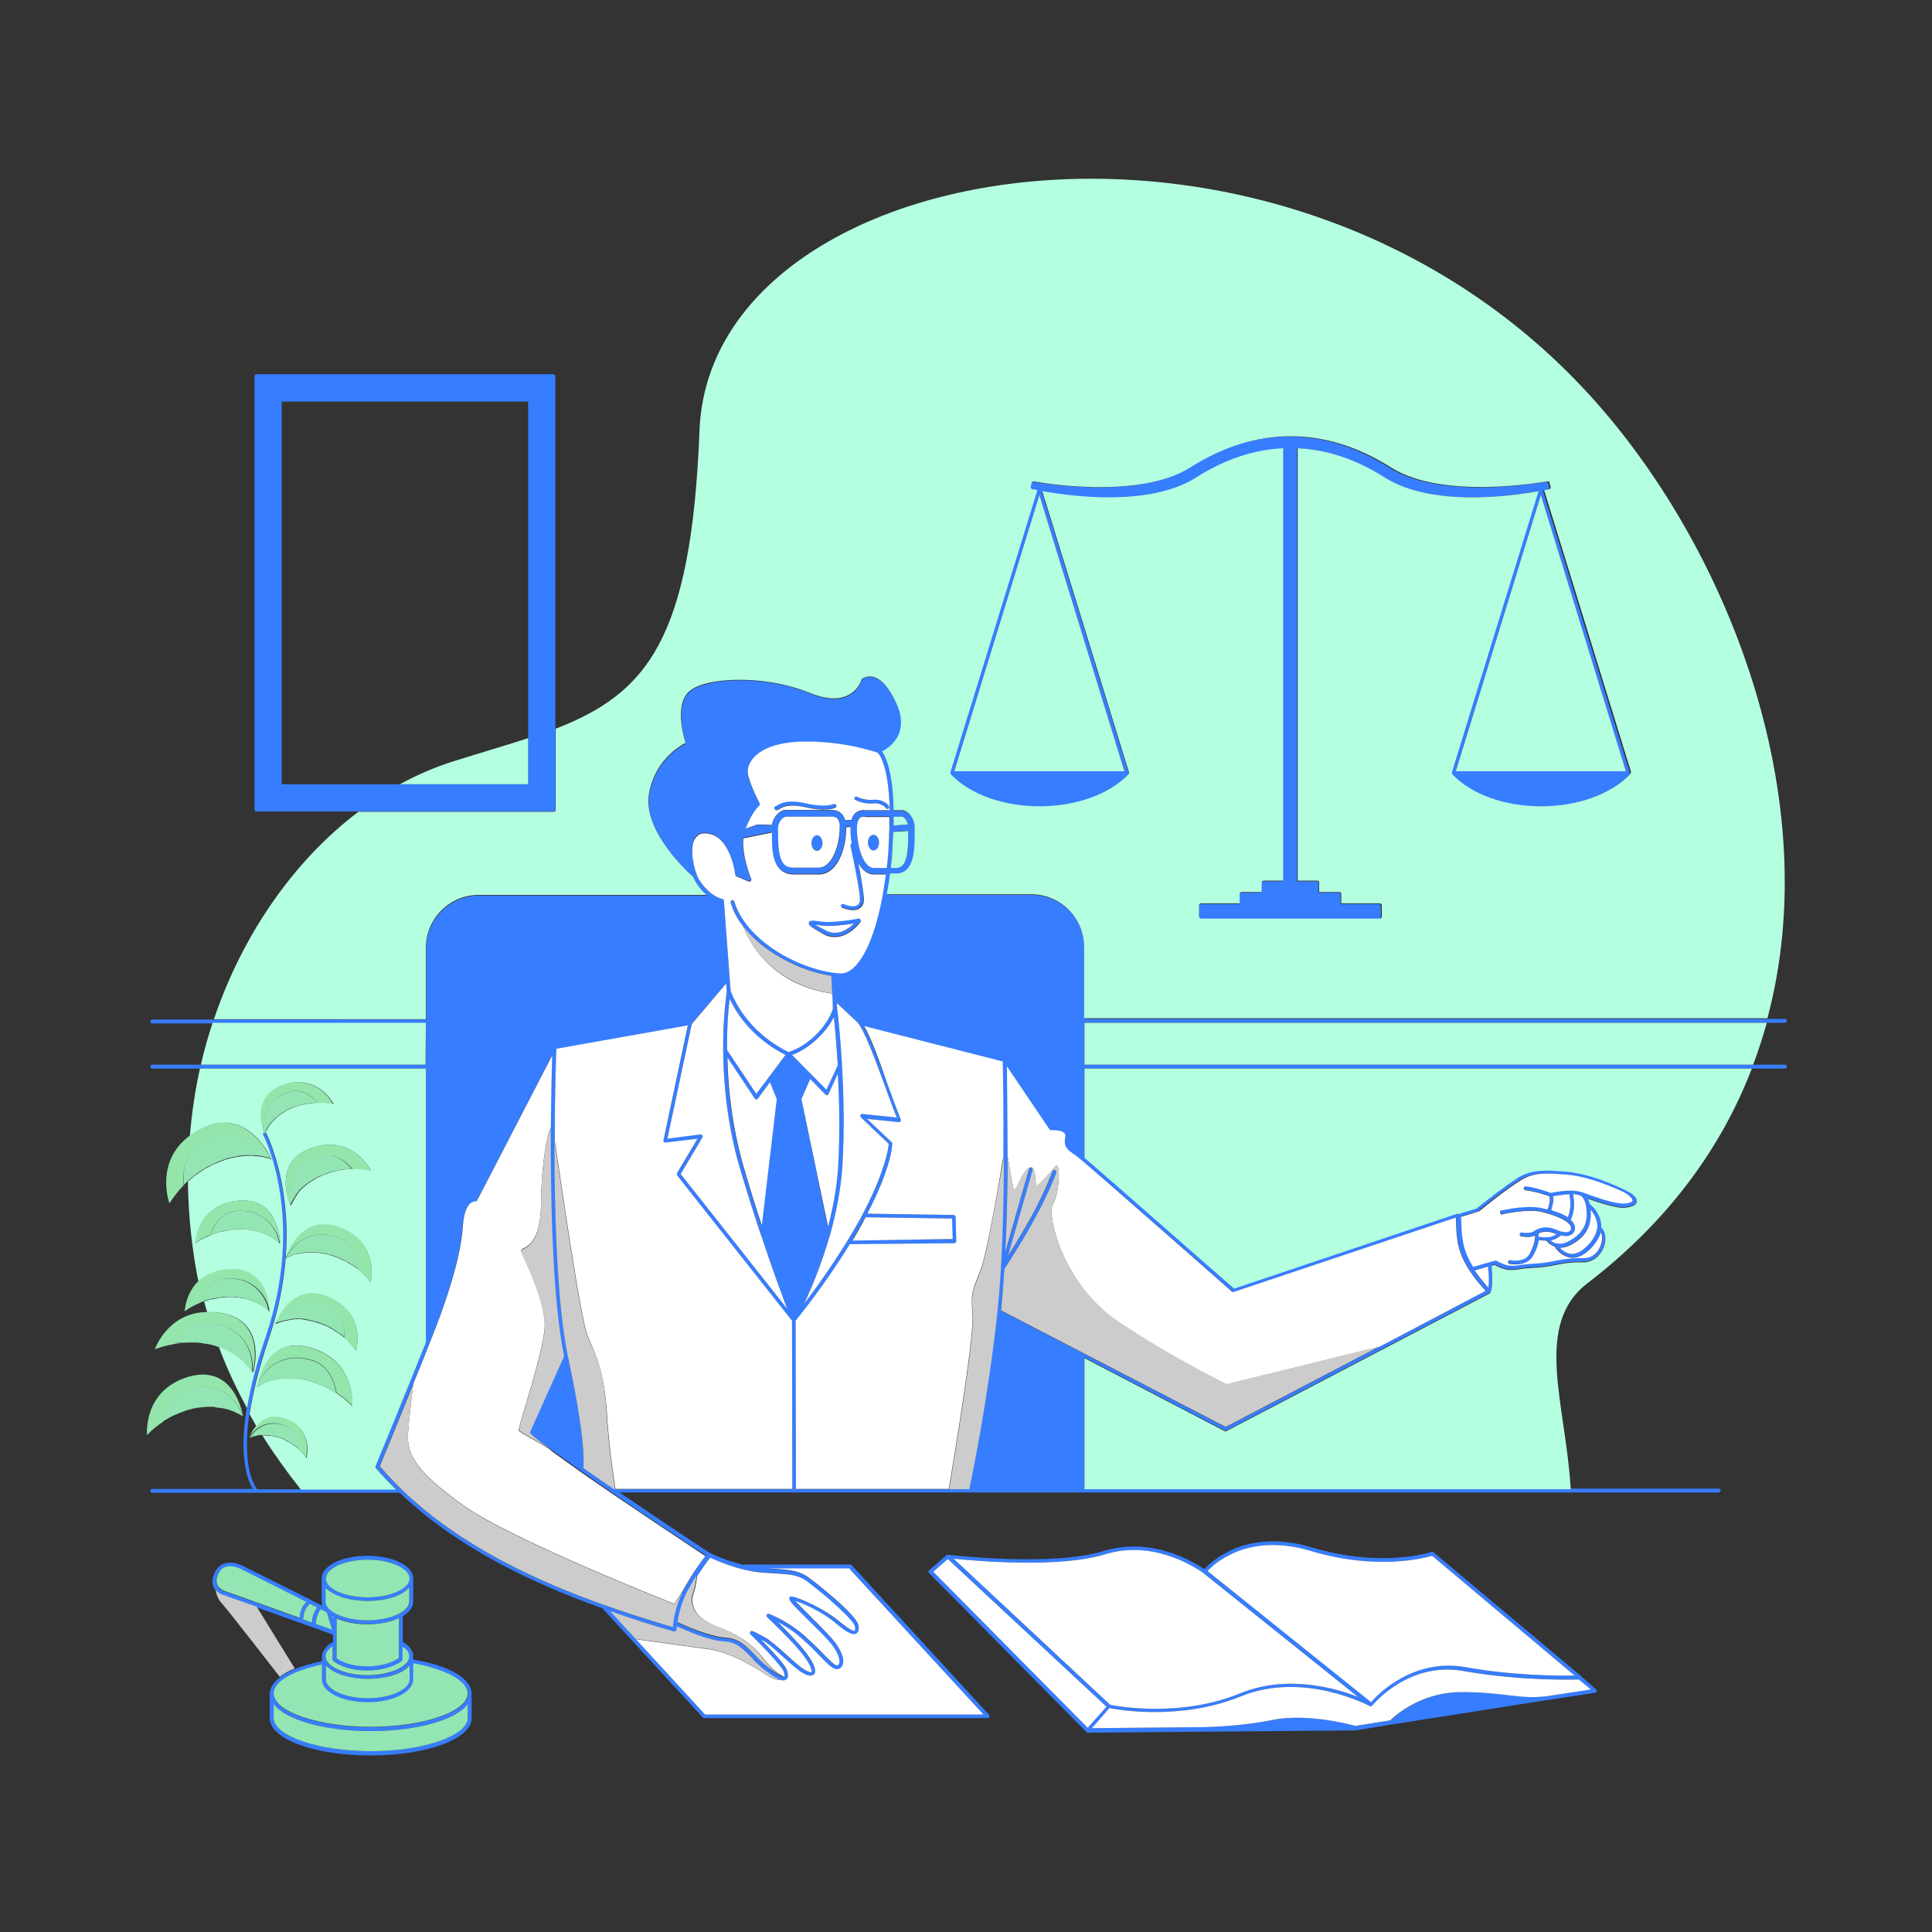 <?xml version="1.0" standalone="no"?>
<svg version="1.1" id="Layer_1" xmlns:cc="http://creativecommons.org/ns#" xmlns:dc="http://purl.org/dc/elements/1.1/" xmlns:rdf="http://www.w3.org/1999/02/22-rdf-syntax-ns#" xmlns:svg="http://www.w3.org/2000/svg" xmlns="http://www.w3.org/2000/svg" xmlns:xlink="http://www.w3.org/1999/xlink" x="0px" y="0px" viewBox="0 0 595.2 595.2" enable-background="new 0 0 595.2 595.2" xml:space="preserve">
<rect x="0" y="0" width="595.2" height="595.2" fill="#333333" stroke="none"/>
<path id="color_x5F_1" fill="#377dff" d="M253.9,287.7c1.2,0.6,2.3,0.8,3.3,0.8c4.6,0,7.8-4.6,7.9-4.7c0.1-0.2,0.1-0.5,0-0.7
	s-0.4-0.3-0.6-0.3c-0.1,0-7.7,1.6-11.6,0.9c-2.5-0.4-3.4-0.4-3.7,0.3C249,284.9,249.4,285.4,253.9,287.7z M252.7,285.1
	c3,0.5,7.8-0.2,10.4-0.6c-1.6,1.7-4.9,4.2-8.6,2.2c-1.7-0.9-2.7-1.4-3.3-1.8C251.5,284.9,252,285,252.7,285.1z M127.3,511.3v-1l0,0
	c0-1.7-1.1-3.2-3.2-4.5v-7.9c2-1.2,3.2-2.8,3.2-4.5v-7.1c0-3.9-6.2-7-14.1-7s-14.1,3.1-14.1,7v7.1c0,0.4,0.1,0.9,0.2,1.3l-0.5-0.3
	c0,0,0,0-0.1,0l-3.1-1.6l0,0l-21.2-10.6c-1.9-0.9-6.1-1.7-8,1.8c-1,1.8-1.2,3.3-0.7,4.7c0.2,0.5,0.4,0.8,0.7,1.2
	c0.8,1,1.9,1.4,2.2,1.5l10.5,3.8l13.5,4.8l0,0l3.9,1.4l0,0l6.1,2.2v2.2c-2.2,1.3-3.4,2.9-3.4,4.6l0,0v1.4c-3.2,0.6-6,1.5-8.4,2.4
	c-1.9,0.8-3.4,1.6-4.6,2.6c-2,1.5-3.1,3.3-3.1,5.1v7.4c0,6.5,13.7,11.5,31.1,11.5s31.1-5.1,31.1-11.5v-7.4
	C145.3,517.1,138.4,513.1,127.3,511.3z M113.3,480.5c7,0,12.9,2.7,12.9,5.8c0,3.1-5.9,5.8-12.9,5.8c-6.9,0-12.6-2.5-12.9-5.6
	c0-0.1,0-0.1,0-0.2C100.4,483.1,106.3,480.5,113.3,480.5z M100.4,489.1c2.2,2.5,7.1,4.1,12.9,4.1s10.7-1.7,12.9-4.1v4.3
	c0,3.1-5.9,5.8-12.9,5.8c-5,0-9.5-1.4-11.6-3.3l-0.1-0.1c-0.8-0.7-1.2-1.5-1.2-2.4C100.4,493.4,100.4,489.1,100.4,489.1z
	 M122.9,498.5v12.3c-4.9,3.3-14.5,3.3-19.2,0V503l0,0v-4.5c2.5,1.1,5.8,1.8,9.5,1.8C117,500.4,120.4,499.7,122.9,498.5z M92.2,498.5
	L69,490.2c-0.3-0.1-1.7-0.7-2.2-2c-0.4-1-0.2-2.2,0.6-3.7c0.8-1.5,2.2-1.9,3.4-1.9c1.5,0,2.9,0.6,3,0.7l20.5,10.3
	C93.1,494.8,92.4,496.4,92.2,498.5z M96.1,499.9l-2.7-1c0.1-2.2,0.7-3.6,2.1-4.8l2.2,1.1C96.7,496.8,96.3,498,96.1,499.9z
	 M97.3,500.3c0.1-1.9,0.5-3.1,1.5-4.6l1.9,1l1.6,5.4L97.3,500.3z M102.3,497.8c0.1,0.1,0.2,0.1,0.3,0.2v0.8L102.3,497.8z
	 M102.6,507.1v4.1c0,0.2,0.1,0.4,0.2,0.5c5,3.9,15.7,3.9,21.1,0c0.2-0.1,0.2-0.3,0.2-0.5v-3.9c1.3,0.9,2,2,2,3.1
	c0,3.1-5.9,5.8-12.9,5.8s-12.9-2.7-12.9-5.8C100.4,509.1,101.2,508,102.6,507.1z M100.4,513.1c2.2,2.5,7,4.1,12.9,4.1
	s10.7-1.7,12.9-4.1v4.3c0,3.1-5.9,5.8-12.9,5.8s-12.9-2.7-12.9-5.8V513.1z M144.1,529.2c0,5.6-13.7,10.3-29.9,10.3
	s-29.9-4.7-29.9-10.3V525c3.7,4.8,15.5,8.3,29.9,8.3s26.2-3.5,29.9-8.3V529.2z M114.2,532.1c-16.2,0-29.9-4.7-29.9-10.3
	c0-3.6,5.8-7,14.9-8.9v4.6c0,3.9,6.2,7,14.1,7s14.1-3.1,14.1-7v-4.9c10.1,1.7,16.8,5.4,16.8,9.3
	C144.1,527.3,130.4,532.1,114.2,532.1z M253.4,259.6c0,1.4-0.8,2.4-1.7,2.4s-1.7-1.1-1.7-2.4s0.8-2.4,1.7-2.4
	S253.4,258.3,253.4,259.6z M549.9,328h-9.8h-206v-12.9h210.2h5.6c0.3,0,0.6-0.3,0.6-0.6s-0.3-0.6-0.6-0.6h-5.3H334.1V292
	c0-9-7.3-16.3-16.3-16.3h-44.5c0.4-2,0.7-4.2,1-6.4h1.8c1.4,0,2.5-0.5,3.4-1.3c2.4-2.4,2.4-7.4,2.4-11.9v-0.8c0-3.2-2-5.5-3.9-5.5
	h-2.6c-0.2-12-2.5-16.5-3.6-18.1c1.3-0.6,4-2.3,5.2-5.3c1.2-2.8,0.9-6-0.8-9.6c-2.2-4.8-4.6-7.5-7.2-8.1c-2-0.5-3.2,0.5-3.3,0.6
	c-0.1,0.1-0.2,0.2-0.2,0.3c0,0-0.9,3.2-4.2,4.8c-3,1.5-7,1.2-11.9-0.8c-14-5.8-32.9-4.9-37.4,0c-3.8,4.2-1.4,13.2-0.7,15.5
	c-2,1-9.6,5.5-11.3,15.8c-1.8,11.4,12.2,24.1,13.7,25.5c0.7,1.8,2.2,3.9,4.1,5.5h-70.2c-9,0-16.3,7.3-16.3,16.3v21.9H65.9h-19
	c-0.3,0-0.6,0.3-0.6,0.6s0.3,0.6,0.6,0.6h18.6h65.7V328H61.9h-15c-0.3,0-0.6,0.3-0.6,0.6s0.3,0.6,0.6,0.6h14.7h69.5v84.4
	c0,0,0,0,0,0.1c-5.7,14.4-15.3,37.6-15.4,37.9c-0.1,0.2,0,0.4,0.1,0.6c2,2.3,4,4.5,6.2,6.6H92.5H79.2c-0.5-0.7-2.3-3.3-2.9-9.2
	c-0.3-3.2-0.4-7.8,0.5-13.9s2.6-13.7,5.9-23.2c12.7-37.1-0.6-63-0.7-63.3c-0.1-0.1-0.2-0.2-0.3-0.3c-0.1,0.2-0.2,0.3-0.3,0.5
	c0,0-0.1-0.2-0.2-0.5l0,0c-0.3,0.2-0.4,0.5-0.2,0.8c0.1,0.3,13.2,25.7,0.7,62.3c-3,8.7-4.7,15.9-5.7,21.8
	c-2.5,15.5,0.4,22.5,1.9,24.9h-31c-0.3,0-0.6,0.3-0.6,0.6s0.3,0.6,0.6,0.6h76.3l0,0c17.5,16.8,40.6,27.8,62.5,35.6
	c0,0.1,0.1,0.2,0.1,0.2l30.7,33.4c0.1,0.1,0.3,0.2,0.4,0.2h87.4c0.2,0,0.5-0.1,0.5-0.4c0.1-0.2,0.1-0.5-0.1-0.6l-42.3-46.1
	c-0.1-0.1-0.3-0.2-0.4-0.2h-32.6c-0.1,0-0.3,0.1-0.4,0.1c-5.4-1.3-10-3.5-10.3-3.7c-0.7-0.4-14.2-9.3-27.8-18.6h53.8l0,0H299h34.5
	h196c0.3,0,0.6-0.3,0.6-0.6s-0.3-0.6-0.6-0.6h-45.7H334.1v-40.4l43.2,22.5c0.2,0.1,0.4,0.1,0.5,0l81.1-42.4c0.1-0.1,0.2-0.2,0.3-0.3
	l0,0l0,0l0,0c0.7-1.8,0.6-5.4,0.3-8.2l0.9-0.3c3.6,1.9,5.1,1.7,7.9,1.3c1.1-0.2,2.4-0.3,4.1-0.4c2.8-0.1,4.9-0.5,6.9-0.9
	c2.5-0.5,4.9-0.9,8.2-0.8c3.5,0.1,5.7-2.4,6.6-4.7c0.9-2.4,0.5-4.9-0.8-6.1c0-0.3,0-0.6,0-0.9c-0.5-3.7-2.8-5.7-3.5-6.2
	c-0.2-0.7-0.4-1.2-0.6-1.7c3.9,1.4,7,2.3,9.4,2.7c2,0.3,5.1-0.1,5.6-1.6c0.4-1.2-0.8-2.5-3.8-3.9c-6.9-3.3-13.1-5.2-18.6-5.6h-0.5
	c-4.9-0.4-9.6-0.7-13.9,2.1c-4.1,2.7-7.5,5.3-12.5,9.3c-0.2,0.1-1.8,0.6-2.9,0.9c-1.3,0.4-2.1,0.6-2.5,0.8l0,0
	c-0.2-0.1-0.3-0.1-0.5-0.1l-68.8,23.1c-3.5-3-40.4-35.5-46.1-40.3v-27.3h205.6h10.2c0.3,0,0.6-0.3,0.6-0.6S550.2,328,549.9,328z
	 M275.3,251.6h2.6c0.5,0,1.4,0.9,1.8,2.4c-1.8,0.1-4,0.3-4.2,0.3c-0.1,0-0.1,0-0.2,0C275.3,253.4,275.3,252.5,275.3,251.6z
	 M275,259.7c0.1-1.2,0.1-2.4,0.2-3.6c0.1,0,0.1,0,0.2,0.1l0,0c0.3,0,2.3-0.2,4.4-0.3v0.1c0,3.9,0,8.7-1.8,10.5
	c-0.5,0.5-1.2,0.8-2,0.8h-1.6C274.6,264.9,274.9,262.3,275,259.7z M273.8,259.6c-0.2,2.7-0.4,5.2-0.6,7.7h-3.9
	c-3.2,0-5.3-6.3-5.3-12.2c0-1.5,0.3-2.6,0.8-3.1c0.4-0.4,1-0.5,1.7-0.5l0,0h7.6C274.1,254,274,256.7,273.8,259.6z M234,247.6
	c0,0-2.5-4.7-3.5-8.6c-0.4-1.6,0-3.3,1.2-4.9c1.4-1.9,5.2-5.1,14.5-5.5c12.6-0.5,23.1,3,24.2,3.4c0.4,0.4,3.4,3.8,3.7,17.7h-7.6
	c-0.7,0-2.1,0-3.1,1c-0.5,0.5-0.9,1.2-1.1,2c-0.2,0-0.4,0-0.6,0c-0.4,0-0.9,0.1-1.3,0.1c-0.2-0.8-0.6-1.5-1.1-2
	c-1.2-1.2-2.8-1.2-3.7-1.2h-13.5c-1.8,0-3.9,1.9-4.3,4.6l-4.5-0.1c-0.1,0-0.2,0-0.3,0.1l-3.3,1.2c2.1-5.4,4.1-6.9,4.1-7
	C234.1,248.2,234.1,247.8,234,247.6z M258.8,255.1c-0.1,5.9-2.5,12.2-6.5,12.2h-7.8c-1.2,0-2.1-0.3-2.8-1c-2-2-1.9-6.6-1.9-10.3
	v-0.8l0,0c0-2.1,1.6-3.6,2.5-3.6h13.5c0.7,0,1.7,0,2.3,0.6c0.4,0.4,0.6,1,0.7,1.8c0,0,0,0,0,0.1
	C258.8,254.4,258.8,254.8,258.8,255.1z M214.7,269.6L214.7,269.6L214.7,269.6c-1.4-3.5-2.3-9.5-0.3-11.9c0.9-1,2.2-1.4,4.1-1
	c6.6,1.4,7.9,12.5,7.9,12.6c0,0.2,0.2,0.4,0.4,0.5l3.8,1.6c0.1,0,0.2,0,0.2,0c0.2,0,0.3-0.1,0.4-0.2c0.2-0.2,0.2-0.4,0.1-0.7
	c0-0.1-3-6.8-2.4-12.4l8.8-1.8c0,4.2,0,8.8,2.5,11.3c1.1,1.1,2.5,1.6,4.2,1.6h7.8c5.4,0,8.3-7.3,8.4-14.1c0-0.1,0-0.3,0-0.4
	c0.4-0.1,0.8-0.1,1-0.1c0.1,0,0.2,0,0.3,0c0,0.2,0,0.3,0,0.5c0,1.5,0.2,3.1,0.4,4.5c-0.3,0.1-0.4,0.4-0.4,0.7
	c0,0.1,2.4,10.3,2.9,15.8c0.1,1.2-0.1,2.1-0.7,2.5c-1.1,0.8-3.5,0-4.3-0.3c-0.3-0.1-0.7,0-0.8,0.3c-0.1,0.3,0,0.7,0.3,0.8
	c0.2,0.1,1.8,0.8,3.4,0.8c0.7,0,1.5-0.1,2.1-0.6c0.9-0.7,1.3-1.9,1.2-3.6c-0.3-2.9-1-7-1.7-10.3c1.2,2.1,2.8,3.5,4.8,3.5h3.7
	c-1.8,14.2-5.4,24.9-10.1,28.9c-1.4,1.2-2.8,1.8-4.3,1.6c-0.6-0.1-1.1-0.1-1.7-0.2h-0.1c-12.4-1.8-27.1-10.7-30.5-22
	c-0.1-0.3-0.4-0.5-0.7-0.4s-0.5,0.4-0.4,0.7c0.8,2.5,2.1,5,3.8,7.3c2.4,3.2,5.7,6.1,9.7,8.7c5.4,3.4,11.8,5.9,17.6,6.8l0.3,5.4
	l0.1,1.6l0,0l0.1,3c-1.6,5.5-7.9,11.7-13.7,13.4c-8.4-4.1-14.9-10.9-17.8-18.8l-0.3-3.9l0,0l-1.8-24c0-0.3-0.2-0.5-0.5-0.5
	C219.5,276.4,215.7,272.4,214.7,269.6z M265.2,344.2l8.6,8.2c-0.1,1.4-1.2,9.1-8.9,23.3c-5.8,10.5-13,20.5-17.2,26
	c2.2-4.6,5.3-12,7.8-20.6c0.1-0.3,0.2-0.5,0.2-0.5v-0.1c1.8-6.5,3.3-13.7,3.8-21c0.7-11.1,0.4-22.3-0.1-31.2c0-0.1,0-0.1,0-0.2
	c-0.6-10-1.4-17-1.5-17.5l-0.1-1.6l6.1,5.7c2.2,2,5.8,11.9,9,20.6c1.2,3.3,2.3,6.4,3.4,9l-10.5-1.1c-0.2,0-0.5,0.1-0.6,0.3
	C264.9,343.8,265,344.1,265.2,344.2z M266.6,375l26.6,0.4l0.2,6.3l-30.9,0.4c1.2-1.9,2.3-3.9,3.4-5.9
	C266.2,375.9,266.4,375.5,266.6,375z M246.9,338.6l2.7-6.2l4.7,4.8c0.1,0.1,0.3,0.2,0.5,0.2s0.4-0.2,0.4-0.3l2.9-6.3
	c0.4,8.4,0.6,18.6,0,28.8c-0.4,6.4-1.6,12.6-3.1,18.4L246.9,338.6z M233,337l-9-13.5c-0.1-7.3,0.4-12.9,0.8-15.8
	c3.3,7.2,9.4,13.4,17.2,17.3L233,337z M239.2,338.6l-4.6,38.9c-1.7-5.1-3.5-10.8-5.3-17c-3.8-12.7-5.1-25-5.3-34.7l8.4,12.6
	c0.1,0.2,0.3,0.3,0.5,0.3c0.2,0.1,0.4-0.1,0.5-0.2l3.7-5L239.2,338.6z M223.7,303l0.2,2.5c-0.1,0.8-1.2,7.8-1.1,18.1
	c0,0.1,0,0.2,0,0.3c0.1,10.1,1.3,23.3,5.4,36.9c2.2,7.3,4.3,13.9,6.2,19.6l0,0l0.1,0.2c3.5,10.6,6.4,18.3,8,22.6l-32.8-41.5
	l6.7-11.3c0.1-0.2,0.1-0.4,0-0.6s-0.3-0.3-0.6-0.3l-10.2,1.2l7.5-35.3L223.7,303z M261.7,483.3l41.3,44.9h-85.8L195.9,505l-7.9-8.6
	c6.7,2.3,13.4,4.4,19.7,6.3c0.1,0,0.1,0,0.2,0c0.1,0,0.2,0,0.3-0.1s0.2-0.3,0.3-0.5c0,0,0-0.4,0.1-1c2.4,1.1,9.9,4.5,14.9,4.7
	c3.6,0.2,5.8,2.4,8.3,5.1c1.4,1.4,2.8,2.9,4.6,4.3c1.7,1.3,3,2,4,2.4c0.3,0.1,0.6,0.2,0.9,0.2c0.4,0,0.6-0.1,0.9-0.3
	c0.7-0.5,0.7-1.5,0.2-3c-0.7-1.7-5-6.3-7.9-9.2c0.2,0.1,0.3,0.2,0.5,0.2c1.6,0.8,4,3,6.3,5.1c2.4,2.1,4.6,4.2,6.2,5
	c1.6,0.9,2.7,0.9,3.3,0.3c0.8-0.9,0.2-2.8-1.8-5.7c-2.1-3.1-6.6-7.6-9.4-10.4c1.9,1,4.6,2.6,7.3,5c2.2,1.9,4.1,3.8,5.6,5.4
	c2.6,2.7,4.3,4.4,5.6,4.1c0.7-0.1,1.3-0.6,1.5-1.3c0.7-1.9-0.6-5-3.5-8.3c-1.8-2-4.3-4.5-6.5-6.7c-1.7-1.7-3.6-3.6-4.6-4.7
	c2.6,0.8,8.4,3.4,12.5,6.9c3.3,2.8,5.1,3.7,6.2,3.2c0.9-0.4,0.9-1.6,0.8-2.4c-0.3-3.4-14.5-14.3-15.1-14.7
	c-3.2-2.4-6.2-2.6-10.9-2.9c-0.6,0-1.2-0.1-1.8-0.1L261.7,483.3L261.7,483.3z M233.8,484.3c1.7,0.2,3.2,0.2,4.5,0.3
	c4.6,0.3,7.3,0.4,10.2,2.6c5.8,4.4,14.4,11.9,14.6,13.9c0.1,1.1-0.1,1.2-0.1,1.2c-0.1,0.1-1,0.2-4.9-3c-4.9-4.1-12.4-7.2-14.2-7.5
	c-0.5-0.1-0.8,0.3-0.8,0.4c-0.3,0.7,0.3,1.5,5.5,6.6c2.2,2.2,4.7,4.6,6.5,6.6c3.1,3.4,3.7,6,3.3,7.1c-0.1,0.3-0.3,0.5-0.6,0.6
	c-0.7,0.1-2.6-1.9-4.5-3.8c-1.5-1.6-3.5-3.5-5.7-5.5c-5.6-4.8-10.6-6.5-10.8-6.6c-0.3-0.1-0.6,0-0.7,0.3c-0.1,0.2-0.1,0.5,0.1,0.7
	c0.1,0.1,8.7,8.1,11.8,12.6c2.1,3,2,4.1,1.9,4.3c-0.1,0.1-0.6,0.2-1.8-0.5c-1.5-0.8-3.8-2.9-6-4.9c-2.4-2.1-4.9-4.4-6.6-5.3
	c-3.1-1.7-3.8-1.9-3.8-1.9c-0.3-0.1-0.6,0-0.7,0.3c-0.1,0.2-0.1,0.5,0.1,0.7c2.6,2.5,9.4,9.5,10.2,11.4c0.4,1.1,0.3,1.6,0.2,1.6
	c0,0-0.1,0-0.2,0c-0.4,0-1.6-0.3-4.1-2.3c-1.7-1.3-3.1-2.7-4.5-4.1c-2.6-2.7-5.1-5.2-9.1-5.4c-5-0.2-13-3.9-14.8-4.8
	c0.4-2.4,1.3-6.3,3.2-9.8c0.9-1.6,1.8-3.1,2.7-4.5c1.8-2.7,3.3-4.8,4-5.6C220.3,480.6,227.3,483.7,233.8,484.3z M217.5,479.2
	c-1.1,1.4-4.1,5.5-6.7,10.2c-0.2,0.4-0.4,0.7-0.6,1.1c-2.2,4.5-2.8,9-3,10.8c-30.1-8.9-67.2-22.5-90.3-49.6
	c0.9-2.1,5.7-13.8,10.3-25.2c3.8-9.3,7.4-18.5,8.7-22.1c2.9-8.3,6-17.9,6.6-26.7c0.3-4.3,1.4-6.1,2.3-6.9c0.8-0.6,1.5-0.6,1.5-0.6
	c0.3,0,0.5-0.1,0.6-0.3l23.1-44.6c-0.1,4-0.3,12.1-0.4,22.2c-0.1,21.9,0.5,52.8,4.1,70.2l-10.4,23.2c-0.1,0.2,0,0.5,0.1,0.7
	c1.3,1.2,3.3,2.8,5.8,4.6c0.1,0.1,0.3,0.2,0.4,0.3c0.1,0.1,0.3,0.2,0.5,0.3c2.5,1.8,5.4,3.9,8.5,6.1l0,0
	C193.8,463.7,214,476.9,217.5,479.2z M189.5,458.8h-0.4c-3.2-2.2-6.4-4.4-9.4-6.5c0.2-1.8,0.6-9.6-4.7-34.6
	c-3.5-16.3-4.2-44.8-4.1-66.3c0-14.4,0.4-25.7,0.5-28.2l40.5-7.2l-7.5,35.4c0,0.2,0,0.4,0.1,0.5s0.3,0.2,0.5,0.2l9.9-1.2l-6.3,10.6
	c-0.1,0.2-0.1,0.5,0,0.7L244,407l0.1,51.8H189.5L189.5,458.8z M244,325c5.1-1.8,10.5-6.8,12.9-11.8c0.3,2.9,0.8,8.2,1.2,14.9
	l-3.5,7.5L244,325z M307.2,404c-2.8,26.5-7.9,51.2-8.7,54.8h-6.2h-47.1l-0.1-51.8c1.1-1.4,9.3-11.5,16.7-23.6L294,383
	c0.2,0,0.3-0.1,0.4-0.2s0.2-0.3,0.2-0.4l-0.2-7.5c0-0.3-0.3-0.6-0.6-0.6l-26.6-0.4c7.5-14.4,7.7-21.3,7.7-21.6
	c0-0.2-0.1-0.3-0.2-0.4l-7.6-7.2l9.8,1c0.2,0,0.4-0.1,0.5-0.2c0.1-0.2,0.2-0.4,0.1-0.6c-1.1-2.8-2.4-6.2-3.7-9.8
	c-2.7-7.4-5.5-15-7.7-18.9l42.7,10.9c0.1,2.4,0.3,14.5,0.2,29.3C309.1,371.8,308.6,390.2,307.2,404L307.2,404z M458.4,396.7
	c-1.7-1.9-3.1-3.7-4.2-5.3l4.1-1.2C458.7,393.7,458.6,395.6,458.4,396.7z M490,372.7c0.8,0.9,1.8,2.3,2.1,4.5
	c0.2,1.8-0.8,4.2-2.7,6.2c-1.6,1.8-3.5,2.9-5,2.9c-1.9,0-3.2-1.1-4-2c1.2,0,2.6-0.3,4.2-1.3C489.7,380,490.3,376,490,372.7z
	 M478.1,382.1c1.4-0.4,2.3-1.1,2.8-1.5c1.3,0.3,2.4,0.3,3.1-0.2c0.6-0.3,1-0.9,1.2-1.6c0-0.2,0.1-0.5,0-0.8
	c-0.1-0.8-0.5-1.5-1.3-2.2c1.1-2.4,1.3-4.8,0.7-7.9c0.9,0,1.8,0.2,2.5,0.5c0.2,0.2,1.3,1.1,1.6,3.6c0.4,3.3,0.2,7.1-4.7,10
	c-3.2,1.9-5.3,1-6.4,0.1C477.8,382.1,478,382.1,478.1,382.1z M476.5,381.1C476.4,381.1,476.4,381.1,476.5,381.1c-0.1,0-0.1,0-0.1,0
	c-0.9,0-1.8-0.1-2.4-0.2c0-0.3,0-0.6,0-1c1.2-0.6,2.9-0.9,5.2,0.1c0.1,0.1,0.2,0.1,0.3,0.1c-0.4,0.3-1,0.6-1.7,0.8
	C477.4,381,476.9,381.1,476.5,381.1z M452.3,374.1c2.5-0.8,3-0.9,3.2-1.1c5.1-4.1,8.4-6.7,12.5-9.3c4-2.6,8.2-2.3,13.2-1.9h0.5
	c5.3,0.4,11.4,2.3,18.2,5.5c3.4,1.6,3.2,2.5,3.2,2.5c-0.2,0.6-2.3,1.1-4.2,0.8c-2.7-0.4-6.3-1.5-11.1-3.3l0,0
	c-1.1-0.4-2.5-0.6-3.8-0.6l0,0c-2,0-4,0.3-5.7,0.6l-0.4,0.1c-0.5-0.2-2.4-0.8-3.8-1.2c-1.4-0.4-3.2-0.8-4-0.8l0,0
	c-0.3,0-0.6,0.3-0.6,0.6c0,0.3,0.3,0.6,0.6,0.6l0,0c0.5,0,1.8,0.3,3.7,0.7c1.2,0.3,2.9,0.9,3.6,1.1c0,0.1,0.1,0.2,0.1,0.4
	c0.1,0.4,0.1,0.9,0,1.4s-0.2,1.2-0.5,1.9c-0.1,0.2-0.1,0.3-0.2,0.4c-0.4-0.1-0.8-0.2-1.2-0.3c-4.5-1.2-11.4,0.3-13.4,0.7l0.1,0.6
	l0.2,0.6c1.4-0.3,8.5-1.9,12.8-0.8c1.5,0.4,2.8,0.8,3.9,1.2c1.8,0.7,2.9,1.3,3.6,1.8l0.1,0.1c0.9,0.7,1.1,1.2,1.2,1.6
	c0,0.2,0,0.3,0,0.5c-0.1,0.4-0.2,0.6-0.6,0.8c-0.8,0.4-2.2,0.2-3.8-0.5c-3.5-1.5-5.8-0.5-7.2,0.5c-1,0.6-2.9,0.4-3.5,0.3
	c-0.3-0.1-0.6,0.1-0.7,0.5c-0.1,0.3,0.1,0.6,0.5,0.7c0.1,0,2.6,0.6,4.2-0.3c0,0.2,0,0.5,0,0.7l0,0c-0.1,1.3-0.5,2.7-1.6,4.9
	c-1.5,2.9-6,2.1-6,2c-0.3-0.1-0.6,0.1-0.7,0.5c-0.1,0.3,0.1,0.6,0.5,0.7c0.2,0,5.4,1,7.3-2.7c1.1-2,1.5-3.5,1.7-4.7
	c0.6,0.1,1.4,0.2,2.2,0.2c0.4,0.4,1.2,1.3,2.6,1.8c0.5,0.8,2.4,3.4,5.7,3.5c1.8,0,4-1.2,5.9-3.3c1.3-1.5,2.3-3.1,2.7-4.6
	c0.5,1.1,0.5,2.6-0.1,4.1c-0.3,0.9-1.7,3.9-5.2,3.9c-0.1,0-0.1,0-0.2,0c-3.4-0.1-5.9,0.3-8.4,0.8c-2,0.4-4.1,0.8-6.7,0.9
	c-1.8,0.1-3.1,0.3-4.2,0.4c-2.7,0.4-3.9,0.6-7.4-1.3c-0.1-0.1-0.3-0.1-0.4,0l-1.5,0.4l0,0l0,0l-4.9,1.4c-0.1,0-0.2,0.1-0.3,0.2
	c-3.4-5.4-3.5-9.3-3.7-13.2c0-0.8-0.1-1.6-0.1-2.3C450.3,374.7,451.4,374.4,452.3,374.1z M478.5,368.7c0-0.1,0-0.1,0-0.2
	c1.5-0.2,3.3-0.5,5-0.6c0.5,2.8,0.4,5-0.5,7.1c-0.9-0.6-2-1.1-3.4-1.6c-0.5-0.2-1.1-0.4-1.7-0.6c0-0.1,0.1-0.2,0.1-0.4
	c0.3-0.8,0.5-1.5,0.6-2.1C478.6,369.8,478.6,369.3,478.5,368.7z M379.6,397.9c0.2,0.1,0.4,0.2,0.6,0.1l68.4-22.9
	c0.1,0.7,0.1,1.5,0.1,2.2c0.2,5.5,0.5,11.1,9.1,20.4L425,414.9l-47.4,24.8l-69.2-35.9c0.4-3.9,0.7-8.2,1-12.7
	c0.7-1.1,5.8-9.2,9.6-16c4-7.4,6.4-13.7,6.4-13.7c0.1-0.3,0-0.7-0.4-0.8c-0.3-0.1-0.7,0-0.8,0.4c0,0.1-2.3,6.3-6.3,13.6
	c-2.4,4.4-5.4,9.3-7.4,12.5l7.6-26.5c0.1-0.3-0.1-0.6-0.4-0.7s-0.6,0.1-0.7,0.4l-7.3,25.5c0.5-9.9,0.6-20.3,0.7-29.7
	c0.1-12.6-0.1-23.2-0.2-27.4l13.1,19.4c0.1,0.2,0.3,0.3,0.5,0.3c0.9-0.1,3.3,0,4.1,0.9c0.3,0.3,0.4,0.7,0.3,1.2
	c-0.6,2.9,0.5,3.7,2.5,5.2c0.6,0.4,1.3,0.9,2,1.5C336.3,359.8,379.2,397.5,379.6,397.9z M79,250h31.3h60.2c0.3,0,0.6-0.3,0.6-0.6
	v-25V115.9c0-0.3-0.3-0.6-0.6-0.6H79c-0.3,0-0.6,0.3-0.6,0.6v133.5C78.4,249.7,78.7,250,79,250z M86.8,123.7h75.9v103.7v14.2h-39.5
	H86.8V123.7z M292.7,238.6L292.7,238.6c5.9,6.2,16.2,10,27.5,10s21.6-3.7,27.4-9.9l0,0c0.1-0.1,0.1-0.1,0.1-0.2c0,0,0,0,0-0.1
	s0-0.2,0-0.3L321,151.5c8.8,1.6,33,4.9,47.4-4.2c8.8-5.6,17.8-8.6,26.8-9v133.2h-6c-0.3,0-0.6,0.3-0.6,0.6v2.9h-6.2
	c-0.3,0-0.6,0.3-0.6,0.6v2.9H370c-0.3,0-0.6,0.3-0.6,0.6v3.5c0,0.3,0.3,0.6,0.6,0.6h54.8c0.3,0,0.6-0.3,0.6-0.6v-3.5
	c0-0.3-0.3-0.6-0.6-0.6H413v-2.9c0-0.3-0.3-0.6-0.6-0.6h-6.2v-2.9c0-0.3-0.3-0.6-0.6-0.6h-6V138.1c9,0.4,18,3.4,26.8,9
	c14.4,9.1,38.6,5.8,47.4,4.2L447.1,238c0,0.1,0,0.2,0,0.3c0,0,0,0,0,0.1s0.1,0.2,0.1,0.2l0,0c5.9,6.2,16.2,9.9,27.4,9.9
	c11.3,0,21.6-3.7,27.4-9.9l0,0c0.1-0.1,0.1-0.1,0.1-0.2c0,0,0,0,0-0.1s0-0.2,0-0.3l-26.8-86.9c0.9-0.2,1.5-0.3,1.6-0.3
	c0.3-0.1,0.5-0.4,0.4-0.7l-0.3-1.2c-0.1-0.3-0.4-0.5-0.7-0.5c-0.3,0.1-32,6-48.2-4.3c-20.2-12.8-41.6-12.8-61.8,0
	c-16.3,10.3-47.9,4.3-48.2,4.3c-0.2,0-0.3,0-0.4,0.1s-0.2,0.2-0.3,0.4l-0.3,1.2c-0.1,0.3,0.1,0.6,0.5,0.7c0.2,0,0.7,0.2,1.6,0.3
	L292.6,238c0,0.1,0,0.2,0,0.3c0,0,0,0,0,0.1C292.6,238.4,292.7,238.5,292.7,238.6z M500.9,237.6h-52.4l26.2-85.1L500.9,237.6z
	 M320.2,152.5l26.2,85.1H294L320.2,152.5z M238.5,249.1c-0.1-0.3,0-0.7,0.3-0.8c0.1,0,0.3-0.1,0.4-0.2c1.2-0.7,3.3-2,9-0.7
	c6.1,1.4,8.5,0.2,8.5,0.2c0.3-0.1,0.6,0,0.8,0.3c0.2,0.3,0,0.6-0.2,0.8c-0.1,0.1-2.7,1.4-9.3-0.1c-5.2-1.2-7.1,0-8.1,0.6
	c-0.2,0.1-0.4,0.3-0.6,0.3c-0.1,0-0.1,0-0.2,0C238.9,249.5,238.6,249.4,238.5,249.1z M487,516.3l-45.4-38.1
	c-0.2-0.1-0.4-0.2-0.6-0.1s-15.3,5.1-36.9-1.4c-11.6-3.5-20.1-1.4-25.1,1c-4.4,2.1-7,4.7-8,5.7c-2.6-1.8-15.9-10.2-30.9-5.6
	c-16.1,5-47.5,1.2-48,1.2l0,0c-0.1,0-0.2,0-0.3,0c-0.1,0-0.1,0.1-0.2,0.1l-5.4,4.7c-0.1,0.1-0.2,0.3-0.2,0.4c0,0.2,0.1,0.3,0.2,0.4
	l48.5,49c0.1,0.1,0.2,0.2,0.4,0.2l0,0l0,0l34.5-0.3l0,0l0,0c0,0,0.2,0,0.6,0l47.2-0.4c0.1,0,0.1,0,0.2,0l11-1.8l47.7-7.5
	c0,0,0,0,0.1,0l15-2.3c0.2,0,0.4-0.2,0.5-0.4s0-0.5-0.2-0.6L487,516.3z M379.5,478.7c4.9-2.3,13-4.3,24.3-0.9
	c20.3,6.1,35,2.2,37.4,1.5l43.9,36.9c-4.7,0.1-19.4,0-33.7-2.6c-16-2.9-26.8,8.3-29,10.7L372,484C372.9,483,375.4,480.6,379.5,478.7
	z M340.5,478.8c16-4.9,30.1,5.7,30.2,5.8l47.7,38.2c-7.1-2.8-21.9-7-36.4-1.1c-18.6,7.6-38.1,3.9-40,3.5l-48.2-45
	C300.7,480.9,326.3,483.2,340.5,478.8z M335.1,532.3l-47.6-48.1l4.5-3.9l48.9,45.5L335.1,532.3z M476.4,522.6
	c-4.7,0.5-8,0.1-12.1-0.4c-3.6-0.4-7.7-0.9-13.9-0.9c-0.1,0-0.1,0-0.2,0c-12.5,0-20.6,7.5-21.8,8.7l-10.7,1.7
	c-1.5-0.4-15-4-25.7-1.8c-10.9,2.2-22.2,2.2-22.3,2.2l0,0l-33.2,0.3l5.4-6.2c2.8,0.6,22.1,3.9,40.5-3.6c19.4-7.9,39.5,2.9,39.7,3
	s0.5,0.1,0.7-0.1l0,0c0.1-0.1,11.1-13.8,28.2-10.7c16.4,3,33.2,2.6,35.3,2.6l3.7,3.1L476.4,522.6z M267.4,259.6
	c0-0.6,0.1-1.2,0.4-1.6c0.3-0.5,0.8-0.8,1.3-0.8c1,0,1.7,1.1,1.7,2.4c0,1.4-0.8,2.4-1.7,2.4S267.4,261,267.4,259.6z M263.3,245.7
	c0.2-0.3,0.5-0.4,0.8-0.2c0,0,2,1.1,4.8,0.9c3.3-0.3,4.9,1.7,5,2s0,0.7-0.3,0.8c-0.1,0-0.1,0-0.2,0c-0.2,0-0.4-0.1-0.5-0.3
	c-0.1-0.1-1.3-1.6-3.8-1.4c-3.2,0.3-5.4-1-5.5-1C263.2,246.3,263.1,245.9,263.3,245.7z"></path>
<path id="color_x5F_w" fill="#FFFFFF" d="M258,252.2c-0.6-0.6-1.6-0.7-2.3-0.6h-13.5c-0.9,0-2.5,1.5-2.5,3.6l0,0v0.8
	c0,3.7,0,8.3,1.9,10.3c0.7,0.7,1.6,1,2.8,1h7.8c3.9,0,6.4-6.3,6.5-12.2c0-0.4,0-0.7,0-1c0,0,0,0,0-0.1
	C258.6,253.2,258.4,252.6,258,252.2z M251.7,262.1c-1,0-1.7-1.1-1.7-2.4s0.8-2.4,1.7-2.4s1.7,1.1,1.7,2.4S252.6,262.1,251.7,262.1z
	 M422.4,524.4L372,484c0.9-1,3.4-3.4,7.5-5.3c4.9-2.3,13-4.3,24.3-0.9c20.3,6.1,35,2.2,37.4,1.5l43.9,36.9c-4.7,0.1-19.4,0-33.7-2.6
	C435.4,510.8,424.5,521.9,422.4,524.4z M266.2,316.1l42.7,10.9c0.1,2.4,0.3,14.5,0.2,29.3c-1.4,8.7-5.1,30-7,34.9
	c-2.4,6.3-3.1,6.5-2.5,13.8c0.6,6.9-6.4,48.3-7.3,53.7h-47.1l-0.1-51.8c1.1-1.4,9.3-11.5,16.7-23.6L294,383c0.2,0,0.3-0.1,0.4-0.2
	s0.2-0.3,0.2-0.4l-0.2-7.5c0-0.3-0.3-0.6-0.6-0.6l-26.6-0.4c7.5-14.4,7.7-21.3,7.7-21.6c0-0.2-0.1-0.3-0.2-0.4l-7.6-7.2l9.8,1
	c0.2,0,0.4-0.1,0.5-0.2c0.1-0.2,0.2-0.4,0.1-0.6c-1.1-2.8-2.4-6.2-3.7-9.8C271.2,327.6,268.5,320,266.2,316.1z M310.2,328.5
	l13.1,19.4c0.1,0.2,0.3,0.3,0.5,0.3c0.9-0.1,3.3,0,4.1,0.9c0.3,0.3,0.4,0.7,0.3,1.2c-0.6,2.9,0.5,3.7,2.5,5.2c0.6,0.4,1.3,0.9,2,1.5
	c3.5,2.8,46.4,40.5,46.8,40.9c0.2,0.1,0.4,0.2,0.6,0.1l68.4-22.9c0.1,0.7,0.1,1.5,0.1,2.2c0.2,5.5,0.5,11.1,9.1,20.4L425,414.9
	l-47.1,11.6c0,0-16.2-7.8-33.3-19.2c-17.1-11.4-22.3-33.1-20.2-36.5c2.1-3.4,2.3-12.9,0.9-11.6s-6,7.3-6.2,5.8
	c-0.1-1.5-0.1-6.8-2.3-5.1c-2.3,1.7-4.1,8.3-4.6,6.3c-0.3-1.3-1.2-6.6-1.8-10.1C310.4,343.4,310.2,332.8,310.2,328.5z M229.7,255.3
	l3.3-1.2c0.1,0,0.2-0.1,0.3-0.1l4.5,0.1c0.4-2.6,2.5-4.6,4.3-4.6h13.5c1,0,2.5,0,3.7,1.2c0.5,0.5,0.9,1.2,1.1,2
	c0.4-0.1,0.9-0.1,1.3-0.1c0.2,0,0.4,0,0.6,0c0.2-0.9,0.6-1.5,1.1-2c1-1,2.4-1.1,3.1-1h7.6c-0.3-14-3.3-17.3-3.7-17.7
	c-1.1-0.4-11.6-3.9-24.2-3.4c-9.3,0.4-13.1,3.6-14.5,5.5c-1.2,1.6-1.6,3.4-1.2,4.9c1,3.9,3.5,8.5,3.5,8.6c0.1,0.3,0.1,0.6-0.2,0.8
	C233.8,248.4,231.8,249.9,229.7,255.3z M263.3,245.7c0.2-0.3,0.5-0.4,0.8-0.2c0,0,2,1.1,4.8,0.9c3.3-0.3,4.9,1.7,5,2s0,0.7-0.3,0.8
	c-0.1,0-0.1,0-0.2,0c-0.2,0-0.4-0.1-0.5-0.3c-0.1-0.1-1.3-1.6-3.8-1.4c-3.2,0.3-5.4-1-5.5-1C263.2,246.3,263.1,245.9,263.3,245.7z
	 M238.9,248.4c0.1,0,0.3-0.1,0.4-0.2c1.2-0.7,3.3-2,9-0.7c6.1,1.4,8.5,0.2,8.5,0.2c0.3-0.1,0.6,0,0.8,0.3c0.2,0.3,0,0.6-0.2,0.8
	c-0.1,0.1-2.7,1.4-9.3-0.1c-5.2-1.2-7.1,0-8.1,0.6c-0.2,0.1-0.4,0.3-0.6,0.3c-0.1,0-0.1,0-0.2,0c-0.2,0-0.5-0.1-0.6-0.4
	C238.4,248.8,238.6,248.5,238.9,248.4z M266.5,251.6c-0.7,0-1.3,0-1.7,0.5c-0.5,0.5-0.8,1.6-0.8,3.1c0,5.9,2.1,12.2,5.3,12.2h3.9
	c0.3-2.5,0.5-5,0.6-7.7c0.2-3,0.2-5.7,0.2-8h-7.5C266.5,251.6,266.5,251.6,266.5,251.6z M267.8,258c0.3-0.5,0.8-0.8,1.3-0.8
	c1,0,1.7,1.1,1.7,2.4c0,1.4-0.8,2.4-1.7,2.4s-1.7-1.1-1.7-2.4C267.4,259,267.5,258.5,267.8,258z M265.1,343.5
	c-0.1,0.2-0.1,0.5,0.1,0.7l8.6,8.2c-0.1,1.4-1.2,9.1-8.9,23.3c-5.8,10.5-13,20.5-17.2,26c2.2-4.6,5.3-12,7.8-20.6
	c0.1-0.3,0.2-0.5,0.2-0.5v-0.1c1.8-6.5,3.3-13.7,3.8-21c0.7-11.1,0.4-22.3-0.1-31.2c0-0.1,0-0.1,0-0.2c-0.6-10-1.4-17-1.5-17.5
	l-0.1-1.6l6.1,5.7c2.2,2,5.8,11.9,9,20.6c1.2,3.3,2.3,6.4,3.4,9l-10.5-1.1C265.4,343.2,265.2,343.3,265.1,343.5z M262.6,382.2
	c1.2-1.9,2.3-3.9,3.4-5.9c0.2-0.5,0.5-0.9,0.7-1.3l26.6,0.4l0.2,6.3L262.6,382.2z M458.4,390.2c0.4,3.4,0.3,5.4,0.1,6.5
	c-1.7-1.9-3.1-3.7-4.2-5.3L458.4,390.2z M258.2,359.5c-0.4,6.4-1.6,12.6-3.1,18.4l-8.2-39.3l2.7-6.2l4.7,4.8
	c0.1,0.1,0.3,0.2,0.5,0.2s0.4-0.2,0.4-0.3l2.9-6.3C258.6,339.1,258.8,349.3,258.2,359.5z M370.7,484.6l47.7,38.2
	c-7.1-2.8-21.9-7-36.4-1.1c-18.6,7.6-38.1,3.9-40,3.5l-48.2-45c7,0.7,32.6,3,46.8-1.4C356.5,473.9,370.6,484.5,370.7,484.6z
	 M256.9,313.3c0.3,2.9,0.8,8.2,1.2,14.9l-3.5,7.5L244,325C249.1,323.2,254.5,318.2,256.9,313.3z M486.4,517.4l3.7,3.1l-13.8,2.1
	c-4.7,0.5-8,0.1-12.1-0.4c-3.6-0.4-7.7-0.9-13.9-0.9c-0.1,0-0.1,0-0.2,0c-12.5,0-20.6,7.5-21.8,8.7l-10.7,1.7
	c-1.5-0.4-15-4-25.7-1.8c-10.9,2.2-22.2,2.2-22.3,2.2l0,0l-33.2,0.3l5.4-6.2c2.8,0.6,22.1,3.9,40.5-3.6c19.4-7.9,39.5,2.9,39.7,3
	s0.5,0.1,0.7-0.1l0,0c0.1-0.1,11.1-13.8,28.2-10.7C467.5,517.8,484.3,517.5,486.4,517.4z M261.7,483.3l41.3,44.9h-85.8L195.9,505
	c3.6,0.5,16.8,2.3,22.5,3.1c6.6,0.9,13.8,5.3,17.9,8c1.9,1.2,3.2,1.5,4.1,1.4c0.3,0.1,0.6,0.2,0.9,0.2c0.4,0,0.6-0.1,0.9-0.3
	c0.7-0.5,0.7-1.5,0.2-3c-0.7-1.7-5-6.3-7.9-9.2c0.2,0.1,0.3,0.2,0.5,0.2c1.6,0.8,4,3,6.3,5.1c2.4,2.1,4.6,4.2,6.2,5
	c1.6,0.9,2.7,0.9,3.3,0.3c0.8-0.9,0.2-2.8-1.8-5.7c-2.1-3.1-6.6-7.6-9.4-10.4c1.9,1,4.6,2.6,7.3,5c2.2,1.9,4.1,3.8,5.6,5.4
	c2.6,2.7,4.3,4.4,5.6,4.1c0.7-0.1,1.3-0.6,1.5-1.3c0.7-1.9-0.6-5-3.5-8.3c-1.8-2-4.3-4.5-6.5-6.7c-1.7-1.7-3.6-3.6-4.6-4.7
	c2.6,0.8,8.4,3.4,12.5,6.9c3.3,2.8,5.1,3.7,6.2,3.2c0.9-0.4,0.9-1.6,0.8-2.4c-0.3-3.4-14.5-14.3-15.1-14.7
	c-3.2-2.4-6.2-2.6-10.9-2.9c-0.6,0-1.2-0.1-1.8-0.1h25V483.3z M503,369.9c-0.2,0.6-2.3,1.1-4.2,0.8c-2.7-0.4-6.3-1.5-11.1-3.3l0,0
	c-1.1-0.4-2.5-0.6-3.8-0.6l0,0c-2,0-4,0.3-5.7,0.6l-0.4,0.1c-0.5-0.2-2.4-0.8-3.8-1.2c-1.4-0.4-3.2-0.8-4-0.8l0,0
	c-0.3,0-0.6,0.3-0.6,0.6c0,0.3,0.3,0.6,0.6,0.6l0,0c0.5,0,1.8,0.3,3.7,0.7c1.2,0.3,2.9,0.9,3.6,1.1c0,0.1,0.1,0.2,0.1,0.4
	c0.1,0.4,0.1,0.9,0,1.4s-0.2,1.2-0.5,1.9c-0.1,0.2-0.1,0.3-0.2,0.4c-0.4-0.1-0.8-0.2-1.2-0.3c-4.5-1.2-11.4,0.3-13.4,0.7l0.1,0.6
	l0.2,0.6c1.4-0.3,8.5-1.9,12.8-0.8c1.5,0.4,2.8,0.8,3.9,1.2c1.8,0.7,2.9,1.3,3.6,1.8l0.1,0.1c0.9,0.7,1.1,1.2,1.2,1.6
	c0,0.2,0,0.3,0,0.5c-0.1,0.4-0.2,0.6-0.6,0.8c-0.8,0.4-2.2,0.2-3.8-0.5c-3.5-1.5-5.8-0.5-7.2,0.5c-1,0.6-2.9,0.4-3.5,0.3
	c-0.3-0.1-0.6,0.1-0.7,0.5c-0.1,0.3,0.1,0.6,0.5,0.7c0.1,0,2.6,0.6,4.2-0.3c0,0.2,0,0.5,0,0.7l0,0c-0.1,1.3-0.5,2.7-1.6,4.9
	c-1.5,2.9-6,2.1-6,2c-0.3-0.1-0.6,0.1-0.7,0.5c-0.1,0.3,0.1,0.6,0.5,0.7c0.2,0,5.4,1,7.3-2.7c1.1-2,1.5-3.5,1.7-4.7
	c0.6,0.1,1.4,0.2,2.2,0.2c0.4,0.4,1.2,1.3,2.6,1.8c0.5,0.8,2.4,3.4,5.7,3.5c1.8,0,4-1.2,5.9-3.3c1.3-1.5,2.3-3.1,2.7-4.6
	c0.5,1.1,0.5,2.6-0.1,4.1c-0.3,0.9-1.7,3.9-5.2,3.9c-0.1,0-0.1,0-0.2,0c-3.4-0.1-5.9,0.3-8.4,0.8c-2,0.4-4.1,0.8-6.7,0.9
	c-1.8,0.1-3.1,0.3-4.2,0.4c-2.7,0.4-3.9,0.6-7.4-1.3c-0.1-0.1-0.3-0.1-0.4,0l-1.5,0.4l0,0l0,0l-4.9,1.4c-0.1,0-0.2,0.1-0.3,0.2
	c-3.4-5.4-3.5-9.3-3.7-13.2c0-0.8-0.1-1.6-0.1-2.3c0.6-0.2,1.7-0.5,2.6-0.8c2.5-0.8,3-0.9,3.2-1.1c5.1-4.1,8.4-6.7,12.5-9.3
	c4-2.6,8.2-2.3,13.2-1.9h0.5c5.3,0.4,11.4,2.3,18.2,5.5C503.2,369,503,369.9,503,369.9z M393.9,530.9c0.8-0.1,1.7-0.2,2.5-0.3
	c-0.3,0-0.6,0.1-0.8,0.1C395,530.8,394.4,530.8,393.9,530.9z M340.9,525.8l-5.8,6.5l-47.6-48.1l4.5-3.9L340.9,525.8z M477.7,382.2
	c0.1,0,0.3-0.1,0.4-0.1c1.4-0.4,2.3-1.1,2.8-1.5c1.3,0.3,2.4,0.3,3.1-0.2c0.6-0.3,1-0.9,1.2-1.6c0-0.2,0.1-0.5,0-0.8
	c-0.1-0.8-0.5-1.5-1.3-2.2c1.1-2.4,1.3-4.8,0.7-7.9c0.9,0,1.8,0.2,2.5,0.5c0.2,0.2,1.3,1.1,1.6,3.6c0.4,3.3,0.2,7.1-4.7,10
	C480.8,384,478.7,383,477.7,382.2z M478.5,370.4c0.1-0.6,0.1-1.1,0-1.7c0-0.1,0-0.1,0-0.2c1.5-0.2,3.3-0.5,5-0.6
	c0.5,2.8,0.4,5-0.5,7.1c-0.9-0.6-2-1.1-3.4-1.6c-0.5-0.2-1.1-0.4-1.7-0.6c0-0.1,0.1-0.2,0.1-0.4C478.2,371.7,478.4,371,478.5,370.4z
	 M480.5,384.4c1.2,0,2.6-0.3,4.2-1.3c5.1-3,5.6-7.1,5.3-10.4c0.8,0.9,1.8,2.3,2.1,4.5c0.2,1.8-0.8,4.2-2.7,6.2
	c-1.6,1.8-3.5,2.9-5,2.9C482.6,386.3,481.3,385.2,480.5,384.4z M479.5,380.2c-0.4,0.3-1,0.6-1.7,0.8c-0.4,0.1-0.8,0.2-1.3,0.2h-0.1
	l0,0c-0.9,0-1.8-0.1-2.4-0.2c0-0.3,0-0.6,0-1c1.2-0.6,2.9-0.9,5.2,0.1C479.2,380.1,479.4,380.1,479.5,380.2z M242,325l-9,12l-9-13.5
	c-0.1-7.3,0.4-12.9,0.8-15.8C228.1,314.9,234.3,321.1,242,325z M254.5,286.7c-1.7-0.9-2.7-1.4-3.3-1.8c0.4,0,0.9,0.1,1.5,0.2
	c3,0.5,7.8-0.2,10.4-0.6C261.5,286.1,258.2,288.6,254.5,286.7z M233.5,338.4l3.7-5l2.1,5.2l-4.6,38.9c-1.7-5.1-3.5-10.8-5.3-17
	c-3.8-12.7-5.1-25-5.3-34.7l8.4,12.6c0.1,0.2,0.3,0.3,0.5,0.3C233.2,338.7,233.4,338.6,233.5,338.4z M207.7,494.1
	c0,0-50.4-19.9-64.9-30.3s-17.5-15.6-17.1-22.2c0.3-4.7,1.2-11.6,1.6-15.2c3.8-9.3,7.4-18.5,8.7-22.1c2.9-8.3,6-17.9,6.6-26.7
	c0.3-4.3,1.4-6.1,2.3-6.9c0.8-0.6,1.5-0.6,1.5-0.6c0.3,0,0.5-0.1,0.6-0.3l23.1-44.6c-0.1,4-0.3,12.1-0.4,22.2
	c-1,1.8-2.9,10.4-3,22.8c-0.1,15.6-6.6,13.7-6.2,15.2c0.5,1.5,7.8,15.5,7.3,23.6s-8.3,30.9-8,31.7c0.2,0.6,6.9,4,9.4,5.7
	c0.1,0.1,0.3,0.2,0.4,0.3l0.5,0.5c0,0,0-0.1-0.1-0.1c2.5,1.8,5.4,3.9,8.5,6.1l0,0c15.1,10.6,35.3,23.8,38.8,26.2
	c-1.1,1.4-4.1,5.5-6.7,10.2c-0.2,0.4-0.4,0.7-0.6,1.1L207.7,494.1z M214.7,269.6L214.7,269.6c1,2.8,4.8,6.8,7.8,7.3
	c0.3,0,0.5,0.3,0.5,0.5l1.8,24l0,0l0.3,3.9c3,7.9,9.5,14.7,17.8,18.8c5.8-1.7,12.1-7.9,13.7-13.4l-0.1-3l0,0l-0.1-1.6
	c-2.3-0.3-10.6-1.6-17.7-7.4c-6-4.9-8.7-10.6-9.8-13.4c-1.8-2.3-3.1-4.8-3.8-7.3c-0.1-0.3,0.1-0.6,0.4-0.7c0.3-0.1,0.6,0.1,0.7,0.4
	c3.4,11.3,18.1,20.2,30.5,22h0.1c0.6,0.1,1.2,0.1,1.7,0.2c1.5,0.1,2.9-0.4,4.3-1.6c4.6-4,8.3-14.7,10.1-28.9h-3.7
	c-2,0-3.6-1.4-4.8-3.5c0.7,3.3,1.4,7.4,1.7,10.3c0.2,1.7-0.2,2.9-1.2,3.6c-0.6,0.4-1.3,0.6-2.1,0.6c-1.6,0-3.2-0.7-3.4-0.8
	c-0.3-0.1-0.4-0.5-0.3-0.8s0.5-0.4,0.8-0.3c0.8,0.4,3.2,1.2,4.3,0.3c0.6-0.4,0.8-1.2,0.7-2.5c-0.6-5.5-2.9-15.7-2.9-15.8
	c-0.1-0.3,0.1-0.6,0.4-0.7c-0.3-1.5-0.4-3-0.4-4.5c0-0.2,0-0.3,0-0.5c-0.1,0-0.2,0-0.3,0c-0.2,0-0.6,0-1,0.1c0,0.1,0,0.3,0,0.4
	c-0.1,6.8-3,14.1-8.4,14.1h-7.8c-1.7,0-3.1-0.5-4.2-1.6c-2.5-2.5-2.5-7.1-2.5-11.3l-8.8,1.8c-0.5,5.5,2.4,12.3,2.4,12.4
	c0.1,0.2,0.1,0.5-0.1,0.7c-0.1,0.1-0.3,0.2-0.4,0.2c-0.1,0-0.2,0-0.2,0l-3.8-1.6c-0.2-0.1-0.3-0.3-0.4-0.5c0-0.1-1.3-11.2-7.9-12.6
	c-1.9-0.4-3.3-0.1-4.1,1C212.4,260,213.3,266.1,214.7,269.6L214.7,269.6z M249.2,284.2c0.2-0.7,1.1-0.7,3.7-0.3
	c3.9,0.6,11.5-0.9,11.6-0.9c0.2-0.1,0.5,0.1,0.6,0.3c0.1,0.2,0.1,0.5,0,0.7c0,0.1-3.3,4.7-7.9,4.7c-1,0-2.2-0.2-3.3-0.8
	C249.4,285.4,249,284.9,249.2,284.2z M243.2,492.2c-0.3,0.7,0.3,1.5,5.5,6.6c2.2,2.2,4.7,4.6,6.5,6.6c3.1,3.4,3.7,6,3.3,7.1
	c-0.1,0.3-0.3,0.5-0.6,0.6c-0.7,0.1-2.6-1.9-4.5-3.8c-1.5-1.6-3.5-3.5-5.7-5.5c-5.6-4.8-10.6-6.5-10.8-6.6c-0.3-0.1-0.6,0-0.7,0.3
	c-0.1,0.2-0.1,0.5,0.1,0.7c0.1,0.1,8.7,8.1,11.8,12.6c2.1,3,2,4.1,1.9,4.3c-0.1,0.1-0.6,0.2-1.8-0.5c-1.5-0.8-3.8-2.9-6-4.9
	c-2.4-2.1-4.9-4.4-6.6-5.3c-3.1-1.7-3.8-1.9-3.8-1.9c-0.3-0.1-0.6,0-0.7,0.3c-0.1,0.2-0.1,0.5,0.1,0.7c2.6,2.5,9.4,9.5,10.2,11.4
	c0.4,1.1,0.3,1.6,0.2,1.6c0,0-0.1,0-0.2,0c-1.2-0.7-3.7-2.3-5.6-4.8c-2.6-3.5-6.3-7.4-14.5-10.4s-8.6-7.6-7.6-10.5
	c0.7-1.9,0.9-4,1.1-5.3c1.8-2.7,3.3-4.8,4-5.6c1.8,0.8,8.7,3.9,15.3,4.5c1.7,0.2,3.2,0.2,4.5,0.3c4.6,0.3,7.3,0.4,10.2,2.6
	c5.8,4.4,14.4,11.9,14.6,13.9c0.1,1.1-0.1,1.2-0.1,1.2c-0.1,0.1-1,0.2-4.9-3c-4.9-4.1-12.4-7.2-14.2-7.5
	C243.4,491.7,243.2,492.1,243.2,492.2z M205.6,350.8l7.5-35.3l10.6-12.5l0.2,2.5c-0.1,0.8-1.2,7.8-1.1,18.1c0,0.1,0,0.2,0,0.3
	c0.1,10.1,1.3,23.3,5.4,36.9c2.2,7.3,4.3,13.9,6.2,19.6l0,0l0.1,0.2c3.5,10.6,6.4,18.3,8,22.6l-32.8-41.5l6.7-11.3
	c0.1-0.2,0.1-0.4,0-0.6s-0.3-0.3-0.6-0.3L205.6,350.8z M181.1,411.7c-2.2-4.9-8.2-47.2-10.2-60.4c0-14.4,0.4-25.7,0.5-28.2l40.5-7.2
	l-7.5,35.4c0,0.2,0,0.4,0.1,0.5s0.3,0.2,0.5,0.2l9.9-1.2l-6.3,10.6c-0.1,0.2-0.1,0.5,0,0.7l35.4,44.8l0.1,51.8h-54.5
	c-0.5-3.3-2-12.8-2.6-23.1C186.2,423,183.6,417.4,181.1,411.7z"></path>
<path id="color_x5F_3" fill="#93e5ab" d="M74.9,436.4L74.9,436.4c-2.2-6.4-8.6-11-17.1-8.4c-5.2,1.6-7,6.6-7.6,10.1l0.1-0.1
	c-1.9,1.2-3.6,2.6-5,4.1c0,0-1.4-13.8,12.9-18C72.5,420.1,74.9,436.4,74.9,436.4z M54,413.9c2.1-3,5.8-7,11.4-6.2
	c9,1.1,13.1,8.2,12.4,15.2c0,0,4.8-16.3-10.3-18.5c-1.4-0.2-2.7-0.3-3.9-0.2c-12.1,0.3-15.9,11.5-15.9,11.5c2.5-1,5.2-1.6,8-1.9
	C55.1,413.7,54.5,413.8,54,413.9z M68,415.2c-0.4-0.2-0.8-0.3-1.3-0.4c0.1,0,0.3,0.1,0.4,0.1C67.4,415,67.7,415.1,68,415.2z
	 M70.2,390.8c-4.1,0.4-7,1.8-8.9,3.7c-4.2,3.9-4.4,9.5-4.4,9.5c1.7-1.3,3.7-2.3,5.9-3.1c0,0,0.1,0,0.1-0.1c-0.5,0.2-0.9,0.3-1.3,0.5
	c0.9-2.9,3.1-6.9,7.8-7.4c7.6-0.8,12.6,4.2,13.7,10.1C83,404.1,83,389.7,70.2,390.8z M73.4,369.9C60.6,371,60,383.1,60,383.1
	c1.8-1.3,3.8-2.4,6.1-3.1c-0.4,0.2-0.9,0.3-1.3,0.5c0.9-2.9,3.1-6.9,7.8-7.4c7.6-0.8,12.6,4.2,13.7,10.1
	C86.3,383.2,86.3,368.8,73.4,369.9z M56.7,365l-0.1,0.1c-0.4-4,0.1-9.8,5.4-12.9c8.6-4.9,17.2-1.5,21.6,5c0,0-7.5-17.2-22.2-9.2
	c-1.1,0.6-2.1,1.2-3,1.9c-10.9,8.2-6.2,20.8-6.2,20.8C53.5,368.7,55,366.8,56.7,365z M82,348.1c-0.2,0.4-0.5,0.8-0.6,1.3
	c0.1-0.2,0.2-0.3,0.3-0.5C81.8,348.6,81.9,348.4,82,348.1z M81.4,349.4c-1.1-5.2,1.2-11,7.6-13c4-1.2,7.1,1.2,8.9,3.3
	c-0.4,0-0.8,0-1.3,0.1c2.1-0.2,4.1,0,6,0.4c0,0-4.6-9.6-15.5-6c-9.5,3.1-6.8,12.5-6,14.7C81.3,349.2,81.4,349.4,81.4,349.4z
	 M96.2,353.6c-12.7,4.2-6.8,17.9-6.8,17.9c-1.3-6.1,1.4-12.9,8.9-15.2c4.7-1.4,8.3,1.5,10.4,3.9c-0.5,0-1,0-1.5,0.1
	c2.4-0.2,4.9,0,7.1,0.5C114.3,360.7,108.9,349.4,96.2,353.6z M104.6,378c-12.5-4.8-16.6,9.6-16.6,9.6c2.8-5.5,9.2-9.2,16.5-6.2
	c4.6,1.9,5.6,6.4,5.7,9.6c-0.4-0.3-0.8-0.6-1.2-0.9c2,1.4,3.8,3,5.2,4.9C114.2,395,117.1,382.8,104.6,378z M88.1,387.6
	c0.5-0.3,1-0.5,1.5-0.7C89.1,387.1,88.6,387.3,88.1,387.6z M101.4,399.4c-11.8-5.3-16.5,8.3-16.5,8.3c3-5.2,9.4-8.3,16.3-5
	c4.3,2,5,6.5,4.9,9.5c-0.4-0.3-0.7-0.6-1.1-0.9c1.9,1.5,3.5,3.1,4.7,5C109.7,416.2,113.1,404.7,101.4,399.4z M95.6,415.2
	C81.4,411.1,79,427.4,79,427.4c2.2-6.4,8.6-11,17.1-8.4c5.2,1.6,7,6.6,7.6,10.1l-0.1-0.1c1.9,1.2,3.6,2.6,5,4.1
	C108.5,433.2,109.9,419.4,95.6,415.2z M88.4,437.2c-4.6-2.1-7.6-0.1-9.5,2.1c-1.5,1.8-2.2,3.7-2.2,3.7c2.1-3.7,6.6-5.9,11.5-3.6
	c3,1.4,3.5,4.6,3.5,6.7c-0.2-0.2-0.5-0.4-0.8-0.6c1.3,1,2.5,2.2,3.3,3.5C94.3,449.1,96.7,440.9,88.4,437.2z M80.7,442.1
	c0.3,0,0.6,0,0.9,0c-0.4,0-0.7,0-1.1,0C80.6,442.1,80.6,442.1,80.7,442.1z"></path>
<path id="color_x5F_4" fill="#b5ffe1" d="M131.2,413.6C131.1,413.6,131.1,413.6,131.2,413.6v-84.4H61.6c-1.5,6.7-2.5,13.6-3.1,20.7
	c0.9-0.7,1.9-1.3,3-1.9c14.8-8,22.2,9.2,22.2,9.2c-0.5-0.2-1.1-0.4-1.6-0.5c-0.1,0-0.2-0.1-0.3-0.1c-0.5-0.1-1-0.2-1.6-0.3
	c-0.1,0-0.2,0-0.3,0c-0.5-0.1-1-0.1-1.5-0.2c-0.1,0-0.2,0-0.3,0c-0.5,0-1.1-0.1-1.6,0c-0.1,0-0.2,0-0.3,0c-0.5,0-1.1,0-1.6,0.1l0,0
	c-0.5,0.1-1.1,0.1-1.6,0.2c-0.1,0-0.2,0-0.3,0.1c-0.5,0.1-1.1,0.2-1.6,0.3c-0.1,0-0.2,0-0.3,0.1c-0.5,0.1-1,0.3-1.5,0.4
	c-0.1,0-0.1,0-0.2,0.1c-0.5,0.2-1,0.4-1.6,0.6c-0.1,0-0.2,0.1-0.3,0.1c-1,0.4-2.1,0.9-3.1,1.5c-0.1,0-0.2,0.1-0.3,0.1
	c-0.5,0.3-1,0.6-1.4,0.9c-0.1,0-0.1,0.1-0.2,0.1c-0.4,0.3-0.9,0.6-1.3,0.9c-0.1,0-0.1,0.1-0.2,0.1c-0.5,0.3-0.9,0.7-1.3,1
	c-0.1,0.1-0.2,0.1-0.2,0.2c-0.4,0.3-0.8,0.7-1.3,1.1c0.1,8.8,0.9,17.8,2.5,27c0.2,1.3,0.5,2.5,0.7,3.7c2-1.8,4.8-3.3,8.9-3.7
	c13-1.3,13,13.1,13,13.1c-0.4-0.4-0.8-0.7-1.2-1.1c-0.1-0.1-0.3-0.2-0.4-0.3c-0.3-0.2-0.6-0.4-0.9-0.6c-0.2-0.1-0.3-0.2-0.5-0.3
	c-0.3-0.2-0.7-0.4-1-0.5c-0.2-0.1-0.3-0.1-0.5-0.2c-0.5-0.2-1-0.4-1.5-0.6l0,0c-0.5-0.2-1-0.3-1.6-0.4c-0.2,0-0.3-0.1-0.5-0.1
	c-0.4-0.1-0.7-0.1-1.1-0.2c-0.2,0-0.4-0.1-0.6-0.1c-0.4,0-0.7-0.1-1.1-0.1c-0.2,0-0.4,0-0.5,0c-0.5,0-1,0-1.5,0H70
	c-0.5,0-1.1,0.1-1.6,0.1c-0.2,0-0.4,0-0.5,0.1c-0.4,0-0.7,0.1-1.1,0.2c-0.2,0-0.4,0.1-0.6,0.1c-0.4,0.1-0.7,0.2-1.1,0.2
	c-0.2,0-0.4,0.1-0.5,0.1c-0.5,0.1-0.9,0.3-1.4,0.4c-0.1,0-0.1,0-0.2,0.1c0,0-0.1,0-0.1,0.1c0.3,1.1,0.6,2.1,0.9,3.2
	c1.2,0,2.5,0,3.9,0.2c15.2,2.3,10.3,18.5,10.3,18.5c-0.3-0.5-0.7-1.1-1.1-1.5c-0.1-0.2-0.3-0.3-0.4-0.5c-0.3-0.3-0.6-0.7-0.9-1
	c-0.2-0.2-0.3-0.3-0.5-0.5c-0.3-0.3-0.6-0.6-1-0.9c-0.2-0.1-0.3-0.3-0.5-0.4c-0.5-0.4-1-0.7-1.5-1l0,0c-0.5-0.3-1.1-0.6-1.6-0.9
	c-0.2-0.1-0.4-0.2-0.5-0.3c-0.4-0.2-0.8-0.4-1.2-0.5c-0.2-0.1-0.4-0.2-0.6-0.2c-0.3-0.1-0.5-0.2-0.8-0.3c2.4,6.5,5.4,12.8,8.7,18.9
	c1-6,2.7-13.1,5.7-21.8c12.5-36.6-0.5-62.1-0.7-62.3c-0.2-0.3,0-0.7,0.2-0.8l0,0c-0.8-2.3-3.5-11.6,6-14.7c10.8-3.6,15.5,6,15.5,6
	c-1.9-0.5-3.9-0.6-6-0.4c-0.1,0-0.1,0-0.2,0c-0.4,0-0.8,0.1-1.3,0.1c-0.2,0-0.3,0.1-0.5,0.1c-0.3,0.1-0.6,0.1-1,0.2
	c-0.2,0-0.3,0.1-0.5,0.1c-0.3,0.1-0.6,0.2-1,0.3c-0.2,0-0.3,0.1-0.5,0.1c-0.5,0.1-0.9,0.3-1.4,0.5h-0.1c-0.4,0.2-0.8,0.3-1.2,0.5
	c-0.1,0.1-0.3,0.1-0.4,0.2c-0.3,0.2-0.6,0.3-0.9,0.5c-0.1,0.1-0.3,0.2-0.4,0.3c-0.3,0.2-0.6,0.4-0.8,0.5c-0.1,0.1-0.3,0.2-0.4,0.3
	c-0.4,0.3-0.8,0.6-1.1,0.9l0,0c-0.3,0.3-0.7,0.6-1,1c-0.1,0.1-0.2,0.2-0.3,0.3c-0.2,0.2-0.4,0.5-0.6,0.8c-0.1,0.1-0.2,0.3-0.3,0.4
	c-0.2,0.3-0.4,0.6-0.5,0.8c-0.1,0.1-0.2,0.3-0.2,0.4c-0.1,0.2-0.3,0.5-0.4,0.8c0.1,0.1,0.2,0.1,0.3,0.3c0.1,0.3,13.4,26.1,0.7,63.3
	c-3.2,9.5-5,17.1-5.9,23.2c0.7,1.2,1.4,2.5,2.1,3.7c1.8-2.2,4.9-4.2,9.5-2.1c8.3,3.7,5.9,11.9,5.9,11.9c-0.9-1.3-2-2.5-3.3-3.5
	l-0.1-0.1c-0.3-0.2-0.5-0.4-0.8-0.6c-0.1-0.1-0.2-0.1-0.3-0.2c-0.2-0.1-0.4-0.3-0.7-0.4c-0.1-0.1-0.2-0.1-0.4-0.2
	c-0.2-0.1-0.5-0.2-0.7-0.4c-0.1-0.1-0.2-0.1-0.3-0.2c-0.3-0.2-0.7-0.3-1.1-0.5h-0.1c-0.3-0.1-0.7-0.2-1-0.3c-0.1,0-0.2-0.1-0.4-0.1
	c-0.3-0.1-0.5-0.1-0.8-0.2c-0.1,0-0.3-0.1-0.4-0.1c-0.3-0.1-0.5-0.1-0.8-0.1c-0.1,0-0.2,0-0.4,0c-0.4,0-0.8-0.1-1.1-0.1l0,0
	c-0.3,0-0.6,0-0.9,0c3.6,5.7,7.6,11.3,11.9,16.7H122c-2.1-2.1-4.2-4.3-6.2-6.6c-0.1-0.2-0.2-0.4-0.1-0.6
	C115.9,451.3,125.4,428.1,131.2,413.6z M85,382.1c-0.1-0.1-0.3-0.2-0.4-0.3c-0.3-0.2-0.6-0.4-0.9-0.6c-0.2-0.1-0.3-0.2-0.5-0.3
	c-0.3-0.2-0.7-0.4-1-0.5c-0.2-0.1-0.3-0.1-0.5-0.2c-0.5-0.2-1-0.4-1.5-0.6l0,0c-0.5-0.2-1-0.3-1.6-0.4c-0.2,0-0.3-0.1-0.5-0.1
	c-0.4-0.1-0.7-0.1-1.1-0.2c-0.2,0-0.4-0.1-0.6-0.1c-0.4,0-0.7-0.1-1.1-0.1c-0.2,0-0.4,0-0.5,0c-0.5,0-1,0-1.5,0h-0.1
	c-0.5,0-1.1,0.1-1.6,0.1c-0.2,0-0.4,0-0.5,0.1c-0.4,0-0.7,0.1-1.1,0.2c-0.2,0-0.4,0.1-0.6,0.1c-0.4,0.1-0.7,0.2-1.1,0.2
	c-0.2,0-0.4,0.1-0.5,0.1c-0.5,0.1-0.9,0.3-1.4,0.4c-0.1,0-0.1,0-0.2,0.1c-2.2,0.8-4.3,1.8-6.1,3.1c0,0,0.5-12.1,13.4-13.2
	c12.8-1.1,12.8,13.3,12.8,13.3C85.9,382.8,85.4,382.5,85,382.1z M96.2,353.6c12.7-4.2,18.1,7.1,18.1,7.1c-2.2-0.5-4.6-0.7-7.1-0.5
	c-0.1,0-0.1,0-0.2,0c-0.5,0-1,0.1-1.5,0.2c-0.2,0-0.4,0.1-0.6,0.1c-0.4,0.1-0.7,0.1-1.1,0.2c-0.2,0-0.4,0.1-0.6,0.1
	c-0.4,0.1-0.8,0.2-1.1,0.3c-0.2,0.1-0.4,0.1-0.5,0.2c-0.5,0.2-1.1,0.4-1.6,0.6h-0.1c-0.5,0.2-1,0.4-1.4,0.6
	c-0.2,0.1-0.3,0.2-0.5,0.2c-0.3,0.2-0.7,0.4-1,0.6c-0.2,0.1-0.3,0.2-0.5,0.3c-0.3,0.2-0.7,0.4-1,0.6c-0.1,0.1-0.3,0.2-0.4,0.3
	c-0.5,0.3-0.9,0.7-1.3,1l0,0c-0.4,0.4-0.8,0.7-1.2,1.1c-0.1,0.1-0.2,0.3-0.3,0.4c-0.3,0.3-0.5,0.6-0.7,0.9c-0.1,0.2-0.2,0.3-0.3,0.5
	c-0.2,0.3-0.4,0.6-0.6,1c-0.1,0.2-0.2,0.3-0.3,0.5c-0.3,0.5-0.5,1-0.8,1.5C89.3,371.4,83.5,357.8,96.2,353.6z M108.5,433.2
	c-1.4-1.5-3.1-2.9-5-4.1c-0.8-0.5-1.7-1-2.6-1.5c-0.1,0-0.2-0.1-0.2-0.1c-0.4-0.2-0.9-0.4-1.4-0.6c-0.1,0-0.1,0-0.2-0.1
	c-0.4-0.2-0.9-0.4-1.3-0.5c-0.1,0-0.1-0.1-0.2-0.1c-0.5-0.2-0.9-0.3-1.4-0.5c-0.1,0-0.2-0.1-0.3-0.1c-1-0.3-1.9-0.5-2.9-0.7
	c-0.1,0-0.2,0-0.3,0c-0.5-0.1-1-0.1-1.4-0.2c-0.1,0-0.1,0-0.2,0c-0.4,0-0.9-0.1-1.3-0.1c-0.1,0-0.2,0-0.2,0c-0.5,0-0.9,0-1.4,0
	c-0.1,0-0.2,0-0.3,0c-0.5,0-1,0.1-1.4,0.1l0,0c-0.5,0.1-0.9,0.1-1.4,0.2c-0.1,0-0.2,0-0.3,0.1c-0.5,0.1-0.9,0.2-1.3,0.3
	c-0.1,0-0.1,0-0.2,0.1c-0.4,0.1-0.8,0.3-1.2,0.4c-0.1,0-0.1,0.1-0.2,0.1c-0.4,0.2-0.8,0.4-1.2,0.6c-0.1,0-0.2,0.1-0.3,0.1
	c-0.4,0.2-0.8,0.5-1.2,0.7c0,0,2.3-16.3,16.6-12.1C109.9,419.4,108.5,433.2,108.5,433.2z M109.7,416.2c-1.2-1.8-2.8-3.5-4.7-5
	c0,0-0.1-0.1-0.2-0.1c-0.4-0.3-0.8-0.6-1.2-0.8c-0.2-0.1-0.3-0.2-0.5-0.3c-0.3-0.2-0.6-0.4-0.9-0.6c-0.2-0.1-0.4-0.2-0.5-0.3
	c-0.3-0.2-0.7-0.4-1-0.5c-0.2-0.1-0.3-0.2-0.5-0.2c-0.5-0.2-1-0.4-1.5-0.6h-0.1c-0.5-0.2-1-0.3-1.4-0.5c-0.2-0.1-0.3-0.1-0.5-0.1
	c-0.4-0.1-0.7-0.2-1.1-0.3c-0.2,0-0.4-0.1-0.6-0.1c-0.4-0.1-0.7-0.1-1.1-0.2c-0.2,0-0.3-0.1-0.5-0.1c-0.5-0.1-1.1-0.1-1.6-0.1l0,0
	c-0.5,0-1,0-1.6,0.1c-0.2,0-0.3,0-0.5,0.1c-0.4,0-0.7,0.1-1.1,0.2c-0.2,0-0.4,0.1-0.6,0.1c-0.4,0.1-0.7,0.2-1.1,0.3
	c-0.2,0-0.3,0.1-0.5,0.1c-0.5,0.2-1,0.4-1.5,0.6c0,0,4.7-13.6,16.5-8.3C113.1,404.7,109.7,416.2,109.7,416.2z M114.2,395
	c-1.4-1.8-3.1-3.5-5.2-4.9c-0.1,0-0.1-0.1-0.2-0.1c-0.4-0.3-0.8-0.5-1.3-0.8c-0.2-0.1-0.3-0.2-0.5-0.3c-0.3-0.2-0.7-0.4-1-0.5
	c-0.2-0.1-0.4-0.2-0.6-0.3c-0.3-0.2-0.7-0.3-1.1-0.5c-0.2-0.1-0.3-0.2-0.5-0.2c-0.5-0.2-1.1-0.4-1.6-0.6h-0.1
	c-0.5-0.2-1-0.3-1.5-0.4c-0.2,0-0.4-0.1-0.5-0.1c-0.4-0.1-0.8-0.2-1.1-0.2c-0.2,0-0.4-0.1-0.6-0.1c-0.4-0.1-0.8-0.1-1.2-0.1
	c-0.2,0-0.4,0-0.5,0c-0.6,0-1.1,0-1.7,0c0,0,0,0-0.1,0c-0.5,0-1.1,0.1-1.6,0.1c-0.2,0-0.3,0.1-0.5,0.1c-0.4,0.1-0.8,0.1-1.1,0.2
	c-0.2,0-0.4,0.1-0.6,0.1c-0.4,0.1-0.7,0.2-1.1,0.4c-0.2,0.1-0.3,0.1-0.5,0.2c-0.5,0.2-1,0.4-1.5,0.7c0,0,4.1-14.3,16.6-9.6
	C117.1,382.8,114.2,395,114.2,395z M334.1,329.2h205.6c-9.4,24.4-25.7,47-50.6,66.1c-16.9,12.9-6.7,37.2-5.2,63.5H334.1v-40.4
	l43.2,22.5c0.2,0.1,0.4,0.1,0.5,0l81.1-42.4c0.1-0.1,0.2-0.2,0.3-0.3l0,0l0,0l0,0c0.7-1.8,0.6-5.4,0.3-8.2l0.9-0.3
	c3.6,1.9,5.1,1.7,7.9,1.3c1.1-0.2,2.4-0.3,4.1-0.4c2.8-0.1,4.9-0.5,6.9-0.9c2.5-0.5,4.9-0.9,8.2-0.8c3.5,0.1,5.7-2.4,6.6-4.7
	c0.9-2.4,0.5-4.9-0.8-6.1c0-0.3,0-0.6,0-0.9c-0.5-3.7-2.8-5.7-3.5-6.2c-0.2-0.7-0.4-1.2-0.6-1.7c3.9,1.4,7,2.3,9.4,2.7
	c2,0.3,5.1-0.1,5.6-1.6c0.4-1.2-0.8-2.5-3.8-3.9c-6.9-3.3-13.1-5.2-18.6-5.6h-0.5c-4.9-0.4-9.6-0.7-13.9,2.1
	c-4.1,2.7-7.5,5.3-12.5,9.3c-0.2,0.1-1.8,0.6-2.9,0.9c-1.3,0.4-2.1,0.6-2.5,0.8l0,0c-0.2-0.1-0.3-0.1-0.5-0.1L380.2,397
	c-3.5-3-40.4-35.5-46.1-40.3V329.2z M474.7,152.5l26.2,85.1h-52.4L474.7,152.5z M162.7,241.6h-39.5c5.3-2.9,10.7-5.2,16.3-7
	c8.5-2.7,16.3-4.9,23.2-7.2V241.6z M275.2,256.2c0.1,0,0.1,0,0.2,0.1l0,0c0.3,0,2.3-0.2,4.4-0.3v0.1c0,3.9,0,8.7-1.8,10.5
	c-0.5,0.5-1.2,0.8-2,0.8h-1.6c0.3-2.5,0.5-5,0.6-7.6C275.1,258.5,275.1,257.3,275.2,256.2z M489.8,121.8
	c-95.4-104.7-271-74.7-274.3,10.8c-2.5,64.6-16.3,81-44.3,91.9v25c0,0.3-0.3,0.6-0.6,0.6h-60.2c-19.3,14.6-35.4,37-44.5,63.9h65.3
	v-22c0-9,7.3-16.3,16.3-16.3h70.2c-1.9-1.6-3.4-3.7-4.1-5.5c-1.5-1.3-15.5-14-13.7-25.5c1.7-10.3,9.3-14.8,11.3-15.8
	c-0.7-2.3-3.2-11.3,0.7-15.5c4.5-4.9,23.4-5.7,37.4,0c4.9,2,8.9,2.3,11.9,0.8c3.3-1.6,4.2-4.7,4.2-4.8s0.1-0.2,0.2-0.3
	c0.1,0,1.3-1,3.3-0.6c2.6,0.6,5,3.3,7.2,8.1c1.7,3.6,1.9,6.8,0.8,9.6c-1.3,3-3.9,4.6-5.2,5.3c1.1,1.5,3.4,6.1,3.6,18.1h2.6
	c1.8,0,3.9,2.4,3.9,5.5v0.8c0,4.4,0,9.5-2.4,11.9c-0.9,0.9-2,1.3-3.4,1.3h-1.8c-0.3,2.2-0.6,4.3-1,6.4h44.5c9,0,16.3,7.3,16.3,16.3
	v21.9h210.5C562.6,245.8,532.2,168.3,489.8,121.8z M502.3,238.3c0,0.1-0.1,0.2-0.1,0.2l0,0c-5.9,6.2-16.2,9.9-27.4,9.9
	c-11.3,0-21.6-3.7-27.4-9.9l0,0c-0.1-0.1-0.1-0.1-0.1-0.2c0,0,0,0,0-0.1s0-0.2,0-0.3l26.7-86.6c-8.8,1.6-33,4.9-47.4-4.2
	c-8.8-5.6-17.8-8.6-26.8-9v133.2h6c0.3,0,0.6,0.3,0.6,0.6v2.9h6.2c0.3,0,0.6,0.3,0.6,0.6v2.9h11.9c0.3,0,0.6,0.3,0.6,0.6v3.5
	c0,0.3-0.3,0.6-0.6,0.6H370c-0.3,0-0.6-0.3-0.6-0.6v-3.5c0-0.3,0.3-0.6,0.6-0.6h11.9v-2.9c0-0.3,0.3-0.6,0.6-0.6h6.2v-2.9
	c0-0.3,0.3-0.6,0.6-0.6h6V138.1c-9,0.4-18,3.4-26.8,9c-14.3,9.1-38.6,5.8-47.4,4.2l26.7,86.6c0,0.1,0,0.2,0,0.3c0,0,0,0,0,0.1
	s-0.1,0.2-0.1,0.2l0,0c-5.9,6.2-16.2,9.9-27.4,9.9s-21.6-3.7-27.4-9.9l0,0c-0.1-0.1-0.1-0.1-0.1-0.2c0,0,0,0,0-0.1s0-0.2,0-0.3
	l26.8-86.9c-0.9-0.2-1.5-0.3-1.6-0.3c-0.3-0.1-0.5-0.4-0.5-0.7l0.3-1.2c0-0.2,0.1-0.3,0.3-0.4c0.1-0.1,0.3-0.1,0.4-0.1
	c0.3,0.1,32,6,48.2-4.3c20.2-12.8,41.6-12.8,61.8,0c16.2,10.3,47.9,4.3,48.2,4.3c0.3-0.1,0.6,0.1,0.7,0.5l0.3,1.2
	c0.1,0.3-0.1,0.6-0.4,0.7c-0.2,0-0.7,0.2-1.6,0.3l26.8,86.9C502.3,238.1,502.3,238.2,502.3,238.3L502.3,238.3z M334.1,315.1h210.2
	c-1.2,4.3-2.6,8.7-4.2,12.9h-206L334.1,315.1L334.1,315.1z M275.5,254.3c-0.1,0-0.1,0-0.2,0c0-0.9,0-1.9,0-2.7h2.6
	c0.5,0,1.4,0.9,1.8,2.4C277.8,254.1,275.7,254.3,275.5,254.3z M320.2,152.5l26.2,85.1H294L320.2,152.5z M131.1,328H61.9
	c1-4.4,2.2-8.7,3.6-12.9h65.7L131.1,328L131.1,328z"></path>
<path id="color_x5F_5" fill="#93e5b3" d="M126.1,510.3c0,3.1-5.9,5.8-12.9,5.8s-12.9-2.7-12.9-5.8c0-1.1,0.8-2.2,2.2-3.2v4.1
	c0,0.2,0.1,0.4,0.2,0.5c5,3.9,15.7,3.9,21.1,0c0.2-0.1,0.2-0.3,0.2-0.5v-3.9C125.4,508.1,126.1,509.2,126.1,510.3z M100.7,496.7
	l-1.9-1c-1,1.5-1.4,2.7-1.5,4.6l5,1.8L100.7,496.7z M102.6,498c-0.1-0.1-0.2-0.1-0.3-0.2l0.3,1V498z M100.4,486.3c0,0.1,0,0.1,0,0.2
	c0.2,3.1,6,5.6,12.9,5.6c7,0,12.9-2.7,12.9-5.8c0-3.1-5.9-5.8-12.9-5.8S100.4,483.1,100.4,486.3z M113.3,523.2
	c7,0,12.9-2.7,12.9-5.8v-4.3c-2.2,2.5-7,4.1-12.9,4.1s-10.7-1.7-12.9-4.1v4.3C100.4,520.5,106.3,523.2,113.3,523.2z M96.1,499.9
	c0.1-1.9,0.6-3.1,1.6-4.7l-2.2-1.1c-1.4,1.2-2,2.7-2.1,4.8L96.1,499.9z M122.9,510.8v-12.3c-2.5,1.2-5.9,1.9-9.7,1.9
	c-3.7,0-7-0.7-9.5-1.8v4.5l0,0v7.8C108.4,514.2,118,514.2,122.9,510.8z M113.3,524.4c-7.9,0-14.1-3.1-14.1-7v-4.6
	c-9.1,1.9-14.9,5.3-14.9,8.9c0,5.6,13.7,10.3,29.9,10.3s29.9-4.7,29.9-10.3c0-3.8-6.7-7.5-16.8-9.3v4.9
	C127.3,521.3,121.1,524.4,113.3,524.4z M94.4,493.5l-20.5-10.3c-0.1,0-1.5-0.7-3-0.7c-1.3,0-2.6,0.4-3.4,1.9c-0.8,1.4-1,2.7-0.6,3.7
	c0.5,1.3,1.9,1.9,2.2,2l23.2,8.3C92.4,496.4,93.1,494.8,94.4,493.5z M126.1,489.1c-2.2,2.5-7,4.1-12.9,4.1c-5.8,0-10.7-1.7-12.9-4.1
	v4.3c0,0.8,0.4,1.7,1.2,2.4l0.1,0.1c2.1,1.9,6.6,3.3,11.6,3.3c7,0,12.9-2.7,12.9-5.8C126.1,493.4,126.1,489.1,126.1,489.1z
	 M114.2,533.3c-14.4,0-26.2-3.5-29.9-8.3v4.2c0,5.6,13.7,10.3,29.9,10.3s29.9-4.7,29.9-10.3V525
	C140.5,529.8,128.6,533.3,114.2,533.3z M67.5,433.7c0.5,0.1,0.9,0.1,1.4,0.2c0.1,0,0.2,0,0.3,0.1c0.5,0.1,0.9,0.2,1.3,0.3
	c0.1,0,0.1,0,0.2,0.1c0.4,0.1,0.8,0.3,1.2,0.4c0.1,0,0.1,0.1,0.2,0.1c0.4,0.2,0.8,0.4,1.2,0.6c0.1,0,0.2,0.1,0.3,0.1
	c0.4,0.2,0.8,0.5,1.2,0.7c-2.2-6.4-8.6-11-17.1-8.4c-5.2,1.6-7,6.6-7.6,10.1l0.1-0.1c0.8-0.5,1.7-1,2.6-1.5c0.1,0,0.2-0.1,0.2-0.1
	c0.4-0.2,0.9-0.4,1.4-0.6c0.1,0,0.1,0,0.2-0.1c0.4-0.2,0.9-0.4,1.3-0.5c0.1,0,0.1-0.1,0.2-0.1c0.5-0.2,0.9-0.3,1.4-0.5
	c0.1,0,0.2-0.1,0.3-0.1c1-0.3,1.9-0.5,2.9-0.7c0.1,0,0.2,0,0.3,0c0.5-0.1,1-0.1,1.4-0.2c0.1,0,0.1,0,0.2,0c0.4,0,0.9-0.1,1.3-0.1
	c0.1,0,0.2,0,0.2,0c0.5,0,0.9,0,1.4,0c0.1,0,0.2,0,0.3,0C66.5,433.6,67,433.7,67.5,433.7L67.5,433.7z M55.9,413.7
	c0.6,0,1.1-0.1,1.7-0.1c0.2,0,0.4,0,0.7,0c0.4,0,0.9,0,1.3,0c0.2,0,0.5,0,0.7,0c0.4,0,0.9,0.1,1.3,0.1c0.2,0,0.4,0,0.6,0.1
	c0.6,0.1,1.3,0.2,1.9,0.3h0.1c0.6,0.1,1.2,0.3,1.7,0.4c0.2,0.1,0.4,0.1,0.6,0.2c0.4,0.1,0.8,0.3,1.3,0.4c0.2,0.1,0.4,0.2,0.6,0.2
	c0.4,0.2,0.8,0.3,1.2,0.5c0.2,0.1,0.4,0.2,0.5,0.3c0.6,0.3,1.1,0.6,1.6,0.9l0,0c0.5,0.3,1,0.7,1.5,1c0.2,0.1,0.3,0.2,0.5,0.4
	c0.3,0.3,0.7,0.6,1,0.9c0.2,0.1,0.3,0.3,0.5,0.5c0.3,0.3,0.6,0.6,0.9,1c0.1,0.2,0.3,0.3,0.4,0.5c0.4,0.5,0.8,1,1.1,1.5
	c0.7-7-3.3-14.1-12.4-15.2c-5.6-0.7-9.4,3.2-11.4,6.2c0.6-0.1,1.1-0.1,1.7-0.2C55.7,413.7,55.8,413.7,55.9,413.7z M61.5,401.3
	c0.4-0.2,0.9-0.3,1.3-0.5c0.1,0,0.1,0,0.2-0.1c0.5-0.1,0.9-0.3,1.4-0.4c0.2,0,0.4-0.1,0.5-0.1c0.4-0.1,0.7-0.2,1.1-0.2
	c0.2,0,0.4-0.1,0.6-0.1c0.4-0.1,0.7-0.1,1.1-0.2c0.2,0,0.4,0,0.5-0.1c0.5-0.1,1.1-0.1,1.6-0.1h0.1c0.5,0,1,0,1.5,0
	c0.2,0,0.4,0,0.5,0c0.4,0,0.7,0.1,1.1,0.1c0.2,0,0.4,0,0.6,0.1c0.4,0.1,0.7,0.1,1.1,0.2c0.2,0,0.3,0.1,0.5,0.1
	c0.5,0.1,1,0.3,1.6,0.4l0,0c0.5,0.2,1,0.4,1.5,0.6c0.2,0.1,0.3,0.1,0.5,0.2c0.3,0.2,0.7,0.3,1,0.5c0.2,0.1,0.3,0.2,0.5,0.3
	c0.3,0.2,0.6,0.4,0.9,0.6c0.1,0.1,0.3,0.2,0.4,0.3c0.4,0.3,0.9,0.7,1.2,1.1c-1.1-5.9-6.1-10.9-13.7-10.1
	C64.6,394.5,62.4,398.4,61.5,401.3z M72.6,373.1c-4.7,0.5-6.8,4.5-7.8,7.4c0.4-0.2,0.9-0.3,1.3-0.5c0.1,0,0.1,0,0.2-0.1
	c0.5-0.1,0.9-0.3,1.4-0.4c0.2,0,0.4-0.1,0.5-0.1c0.4-0.1,0.7-0.2,1.1-0.2c0.2,0,0.4-0.1,0.6-0.1c0.4-0.1,0.7-0.1,1.1-0.2
	c0.2,0,0.4,0,0.5-0.1c0.5-0.1,1.1-0.1,1.6-0.1h0.1c0.5,0,1,0,1.5,0c0.2,0,0.4,0,0.5,0c0.4,0,0.7,0.1,1.1,0.1c0.2,0,0.4,0,0.6,0.1
	c0.4,0.1,0.7,0.1,1.1,0.2c0.2,0,0.3,0.1,0.5,0.1c0.5,0.1,1,0.3,1.6,0.4l0,0c0.5,0.2,1,0.4,1.5,0.6c0.2,0.1,0.3,0.1,0.5,0.2
	c0.3,0.2,0.7,0.3,1,0.5c0.2,0.1,0.3,0.2,0.5,0.3c0.3,0.2,0.6,0.4,0.9,0.6c0.1,0.1,0.3,0.2,0.4,0.3c0.4,0.3,0.9,0.7,1.2,1.1
	C85.1,377.3,80.2,372.3,72.6,373.1z M56.7,365c0.4-0.4,0.8-0.8,1.2-1.2c0.4-0.4,0.8-0.7,1.3-1.1c0.1-0.1,0.2-0.1,0.2-0.2
	c0.4-0.3,0.9-0.7,1.3-1c0.1,0,0.1-0.1,0.2-0.1c0.4-0.3,0.9-0.6,1.3-0.9c0.1,0,0.1-0.1,0.2-0.1c0.5-0.3,1-0.6,1.4-0.9
	c0.1-0.1,0.2-0.1,0.3-0.1c1-0.5,2-1,3.1-1.5c0.1,0,0.2-0.1,0.3-0.1c0.5-0.2,1-0.4,1.6-0.6c0.1,0,0.1,0,0.2-0.1
	c0.5-0.2,1-0.3,1.5-0.4c0.1,0,0.2,0,0.3-0.1c0.5-0.1,1.1-0.2,1.6-0.3c0.1,0,0.2,0,0.3-0.1c0.5-0.1,1.1-0.2,1.6-0.2l0,0
	c0.5-0.1,1.1-0.1,1.6-0.1c0.1,0,0.2,0,0.3,0c0.5,0,1.1,0,1.6,0c0.1,0,0.2,0,0.3,0c0.5,0,1,0.1,1.5,0.2c0.1,0,0.2,0,0.3,0
	c0.5,0.1,1.1,0.2,1.6,0.3c0.1,0,0.2,0.1,0.3,0.1c0.5,0.1,1.1,0.3,1.6,0.5c-4.4-6.4-13-9.9-21.6-5c-5.4,3.1-5.9,8.9-5.4,12.9
	C56.7,365.1,56.7,365,56.7,365z M82,348.1c0.1-0.1,0.2-0.3,0.2-0.4c0.2-0.3,0.4-0.6,0.5-0.8c0.1-0.1,0.2-0.3,0.3-0.4
	c0.2-0.3,0.4-0.5,0.6-0.8c0.1-0.1,0.2-0.2,0.3-0.3c0.3-0.3,0.6-0.7,1-1l0,0c0.4-0.3,0.7-0.6,1.1-0.9c0.1-0.1,0.2-0.2,0.4-0.3
	c0.3-0.2,0.6-0.4,0.8-0.5c0.1-0.1,0.3-0.2,0.4-0.3c0.3-0.2,0.6-0.3,0.9-0.5c0.1-0.1,0.3-0.1,0.4-0.2c0.4-0.2,0.8-0.4,1.2-0.5h0.1
	c0.4-0.2,0.9-0.3,1.4-0.5c0.2,0,0.3-0.1,0.5-0.1c0.3-0.1,0.6-0.2,1-0.3c0.2,0,0.3-0.1,0.5-0.1c0.3-0.1,0.6-0.1,1-0.2
	c0.2,0,0.3-0.1,0.5-0.1c0.4-0.1,0.8-0.1,1.3-0.1c0.1,0,0.1,0,0.2,0c0.4,0,0.8-0.1,1.3-0.1c-1.8-2-4.9-4.5-8.9-3.3
	c-6.5,2-8.8,7.8-7.6,13C81.6,349,81.8,348.5,82,348.1z M89.3,371.4c0.2-0.5,0.5-1,0.8-1.5c0.1-0.2,0.2-0.3,0.3-0.5
	c0.2-0.3,0.4-0.7,0.6-1c0.1-0.2,0.2-0.3,0.3-0.5c0.2-0.3,0.5-0.6,0.7-0.9c0.1-0.1,0.2-0.3,0.3-0.4c0.4-0.4,0.8-0.8,1.2-1.1l0,0
	c0.4-0.4,0.9-0.7,1.3-1c0.1-0.1,0.3-0.2,0.4-0.3c0.3-0.2,0.6-0.4,1-0.6c0.2-0.1,0.3-0.2,0.5-0.3c0.3-0.2,0.7-0.4,1-0.6
	c0.2-0.1,0.3-0.2,0.5-0.2c0.5-0.2,1-0.4,1.4-0.6h0.1c0.5-0.2,1.1-0.4,1.6-0.6c0.2-0.1,0.4-0.1,0.5-0.2c0.4-0.1,0.7-0.2,1.1-0.3
	c0.2,0,0.4-0.1,0.6-0.1c0.4-0.1,0.7-0.1,1.1-0.2c0.2,0,0.4-0.1,0.6-0.1c0.5-0.1,1-0.1,1.5-0.2c0.1,0,0.1,0,0.2,0
	c0.5,0,1-0.1,1.5-0.1c-2.1-2.4-5.7-5.3-10.4-3.9C90.7,358.5,88,365.4,89.3,371.4z M104.6,381.4c-7.3-3-13.7,0.6-16.5,6.2
	c0.5-0.3,1-0.5,1.5-0.7c0.2-0.1,0.3-0.1,0.5-0.2c0.4-0.1,0.7-0.3,1.1-0.4c0.2-0.1,0.4-0.1,0.6-0.1c0.4-0.1,0.8-0.2,1.1-0.2
	c0.2,0,0.3-0.1,0.5-0.1c0.5-0.1,1.1-0.1,1.6-0.1c0,0,0,0,0.1,0c0.6,0,1.1,0,1.7,0c0.2,0,0.4,0,0.5,0c0.4,0,0.8,0.1,1.2,0.1
	c0.2,0,0.4,0.1,0.6,0.1c0.4,0.1,0.8,0.1,1.1,0.2c0.2,0,0.4,0.1,0.5,0.1c0.5,0.1,1,0.3,1.5,0.4h0.1c0.5,0.2,1.1,0.4,1.6,0.6
	c0.2,0.1,0.3,0.1,0.5,0.2c0.4,0.2,0.7,0.3,1.1,0.5c0.2,0.1,0.4,0.2,0.6,0.3c0.3,0.2,0.7,0.4,1,0.5c0.2,0.1,0.3,0.2,0.5,0.3
	c0.4,0.3,0.8,0.5,1.3,0.8c0.1,0,0.1,0.1,0.2,0.1c0.4,0.3,0.8,0.6,1.2,0.9C110.2,387.8,109.2,383.3,104.6,381.4z M86.4,407.1
	c0.2-0.1,0.3-0.1,0.5-0.1c0.4-0.1,0.7-0.2,1.1-0.3c0.2,0,0.4-0.1,0.6-0.1c0.4-0.1,0.7-0.1,1.1-0.2c0.2,0,0.3,0,0.5-0.1
	c0.5,0,1-0.1,1.6-0.1l0,0c0.5,0,1.1,0.1,1.6,0.1c0.2,0,0.3,0,0.5,0.1c0.4,0,0.7,0.1,1.1,0.2c0.2,0,0.4,0.1,0.6,0.1
	c0.4,0.1,0.7,0.2,1.1,0.3c0.2,0,0.3,0.1,0.5,0.1c0.5,0.1,1,0.3,1.4,0.5h0.1c0.5,0.2,1,0.4,1.5,0.6c0.2,0.1,0.3,0.2,0.5,0.2
	c0.3,0.2,0.7,0.3,1,0.5c0.2,0.1,0.4,0.2,0.5,0.3c0.3,0.2,0.6,0.4,0.9,0.6c0.2,0.1,0.3,0.2,0.5,0.3c0.4,0.3,0.8,0.6,1.2,0.8
	c0,0,0.1,0.1,0.2,0.1c0.4,0.3,0.7,0.6,1.1,0.9c0.1-3.1-0.6-7.5-4.9-9.5c-6.9-3.3-13.3-0.1-16.3,5C85.4,407.5,85.9,407.3,86.4,407.1z
	 M93,424.9c1,0.2,2,0.4,2.9,0.7c0.1,0,0.2,0.1,0.3,0.1c0.5,0.1,0.9,0.3,1.4,0.5c0.1,0,0.1,0,0.2,0.1c0.4,0.2,0.9,0.3,1.3,0.5
	c0.1,0,0.1,0,0.2,0.1c0.5,0.2,0.9,0.4,1.4,0.6c0.1,0,0.2,0.1,0.2,0.1c0.9,0.5,1.8,1,2.6,1.5l0.1,0.1c-0.6-3.5-2.3-8.5-7.6-10.1
	c-8.4-2.6-14.8,2-17.1,8.4c0.4-0.3,0.8-0.5,1.2-0.7c0.1,0,0.2-0.1,0.3-0.1c0.4-0.2,0.8-0.4,1.2-0.6c0.1,0,0.1-0.1,0.2-0.1
	c0.4-0.2,0.8-0.3,1.2-0.4c0.1,0,0.1,0,0.2-0.1c0.4-0.1,0.9-0.2,1.3-0.3c0.1,0,0.2,0,0.3-0.1c0.5-0.1,0.9-0.2,1.4-0.2l0,0
	c0.5-0.1,0.9-0.1,1.4-0.1c0.1,0,0.2,0,0.3,0c0.5,0,0.9,0,1.4,0c0.1,0,0.2,0,0.2,0c0.4,0,0.9,0,1.3,0.1c0.1,0,0.1,0,0.2,0
	c0.5,0,1,0.1,1.4,0.2C92.8,424.9,92.9,424.9,93,424.9z M77.9,442.6c0.1,0,0.2-0.1,0.3-0.1c0.3-0.1,0.5-0.1,0.8-0.2
	c0.1,0,0.3-0.1,0.4-0.1c0.3,0,0.5-0.1,0.8-0.1c0.1,0,0.2,0,0.4,0c0.4,0,0.7,0,1.1,0l0,0c0.4,0,0.8,0,1.1,0.1c0.1,0,0.2,0,0.4,0
	c0.3,0,0.5,0.1,0.8,0.1c0.1,0,0.3,0.1,0.4,0.1c0.3,0.1,0.5,0.1,0.8,0.2c0.1,0,0.2,0.1,0.4,0.1c0.3,0.1,0.7,0.2,1,0.3h0.1
	c0.4,0.1,0.7,0.3,1.1,0.5c0.1,0.1,0.2,0.1,0.3,0.2c0.2,0.1,0.5,0.2,0.7,0.4c0.1,0.1,0.3,0.1,0.4,0.2c0.2,0.1,0.4,0.3,0.7,0.4
	c0.1,0.1,0.2,0.1,0.3,0.2c0.3,0.2,0.6,0.4,0.8,0.6l0.1,0.1c0.3,0.2,0.5,0.4,0.8,0.6c0.1-2.2-0.4-5.3-3.5-6.7
	c-4.9-2.3-9.4-0.1-11.5,3.6C77.1,442.9,77.5,442.7,77.9,442.6z"></path>
<path id="color_x5F_6" fill="#CCCCCC" d="M79.1,495l11.7,19c-1.9,0.8-3.4,1.6-4.6,2.6c-2.3-2.9-16.5-21.3-18-22.8
	c-1.3-1.4-1.7-3.4-1.8-4c0.8,1,1.9,1.4,2.2,1.5L79.1,495z M235.6,511.6c-2.6-3.5-6.3-7.4-14.5-10.4s-8.6-7.6-7.6-10.5
	c0.7-1.9,0.9-4,1.1-5.3c-0.9,1.4-1.8,2.9-2.7,4.5c-2,3.6-2.8,7.5-3.2,9.8c1.8,0.9,9.8,4.5,14.8,4.8c4.1,0.2,6.5,2.7,9.1,5.4
	c1.3,1.4,2.7,2.8,4.5,4.1c2.6,1.9,3.7,2.3,4.1,2.3C240,515.8,237.5,514.2,235.6,511.6z M231.7,510.8c-2.5-2.6-4.7-4.9-8.3-5.1
	c-5-0.2-12.5-3.6-14.9-4.7c-0.1,0.6-0.1,1-0.1,1c0,0.2-0.1,0.3-0.3,0.5c-0.1,0.1-0.2,0.1-0.3,0.1s-0.1,0-0.2,0
	c-6.3-1.8-12.9-3.9-19.7-6.3l7.9,8.6c3.6,0.5,16.8,2.3,22.5,3.1c6.6,0.9,13.8,5.3,17.9,8c1.9,1.2,3.2,1.5,4.1,1.4
	c-1-0.3-2.3-1.1-4-2.4C234.5,513.7,233.1,512.3,231.7,510.8z M210.3,490.5l-2.6,3.7c0,0-50.4-19.9-64.9-30.3s-17.5-15.6-17.1-22.2
	c0.3-4.7,1.2-11.6,1.6-15.2c-4.6,11.4-9.4,23.1-10.3,25.2c23,27.1,60.2,40.7,90.3,49.6C207.4,499.5,208.1,494.9,210.3,490.5z
	 M159.9,440.6c0.2,0.6,6.9,4,9.4,5.7c-2.5-1.9-4.5-3.4-5.8-4.6c-0.2-0.2-0.2-0.5-0.1-0.7l10.4-23.2c-3.6-17.4-4.2-48.4-4.1-70.2
	c-1,1.8-2.9,10.4-3,22.8c-0.1,15.6-6.6,13.7-6.2,15.2c0.5,1.5,7.8,15.5,7.3,23.6C167.4,417,159.6,439.8,159.9,440.6z M238.6,293.9
	c-4-2.5-7.3-5.5-9.7-8.7c1,2.8,3.7,8.5,9.8,13.4c7.2,5.8,15.5,7.2,17.7,7.4l-0.3-5.4C250.4,299.8,244,297.3,238.6,293.9z
	 M179.7,452.3c3,2.1,6.2,4.3,9.4,6.5h0.4c-0.5-3.3-2-12.8-2.6-23.1c-0.7-12.8-3.3-18.3-5.9-24c-2.2-4.9-8.2-47.2-10.2-60.4
	c0,21.5,0.7,50,4.1,66.3C180.3,442.7,179.9,450.5,179.7,452.3z M302.2,391.3c-2.4,6.3-3.1,6.5-2.5,13.8c0.6,6.9-6.4,48.3-7.3,53.7
	h6.2c0.8-3.6,5.9-28.3,8.7-54.8l0,0c1.5-13.8,1.9-32.2,2-47.7C307.7,365,304.1,386.3,302.2,391.3z M170.2,447.1c0,0,0-0.1-0.1-0.1
	c-0.2-0.1-0.3-0.2-0.5-0.3L170.2,447.1z M377.9,426.4c0,0-16.2-7.8-33.3-19.2c-17.1-11.4-22.3-33.1-20.2-36.5
	c2.1-3.4,2.3-12.9,0.9-11.6s-6,7.3-6.2,5.8c-0.1-1.5-0.1-6.8-2.3-5.1c-2.3,1.7-4.1,8.3-4.6,6.3c-0.3-1.3-1.2-6.6-1.8-10.1
	c0,9.3-0.2,19.8-0.7,29.7l7.3-25.5c0.1-0.3,0.4-0.5,0.7-0.4c0.3,0.1,0.5,0.4,0.4,0.7l-7.6,26.5c2-3.2,5-8.1,7.4-12.5
	c4-7.3,6.3-13.5,6.3-13.6c0.1-0.3,0.5-0.5,0.8-0.4s0.5,0.5,0.4,0.8c0,0.1-2.4,6.4-6.4,13.7c-3.7,6.9-8.9,14.9-9.6,16
	c-0.3,4.5-0.6,8.8-1,12.7l69.2,35.9l47.4-24.8L377.9,426.4z"></path>
</svg>